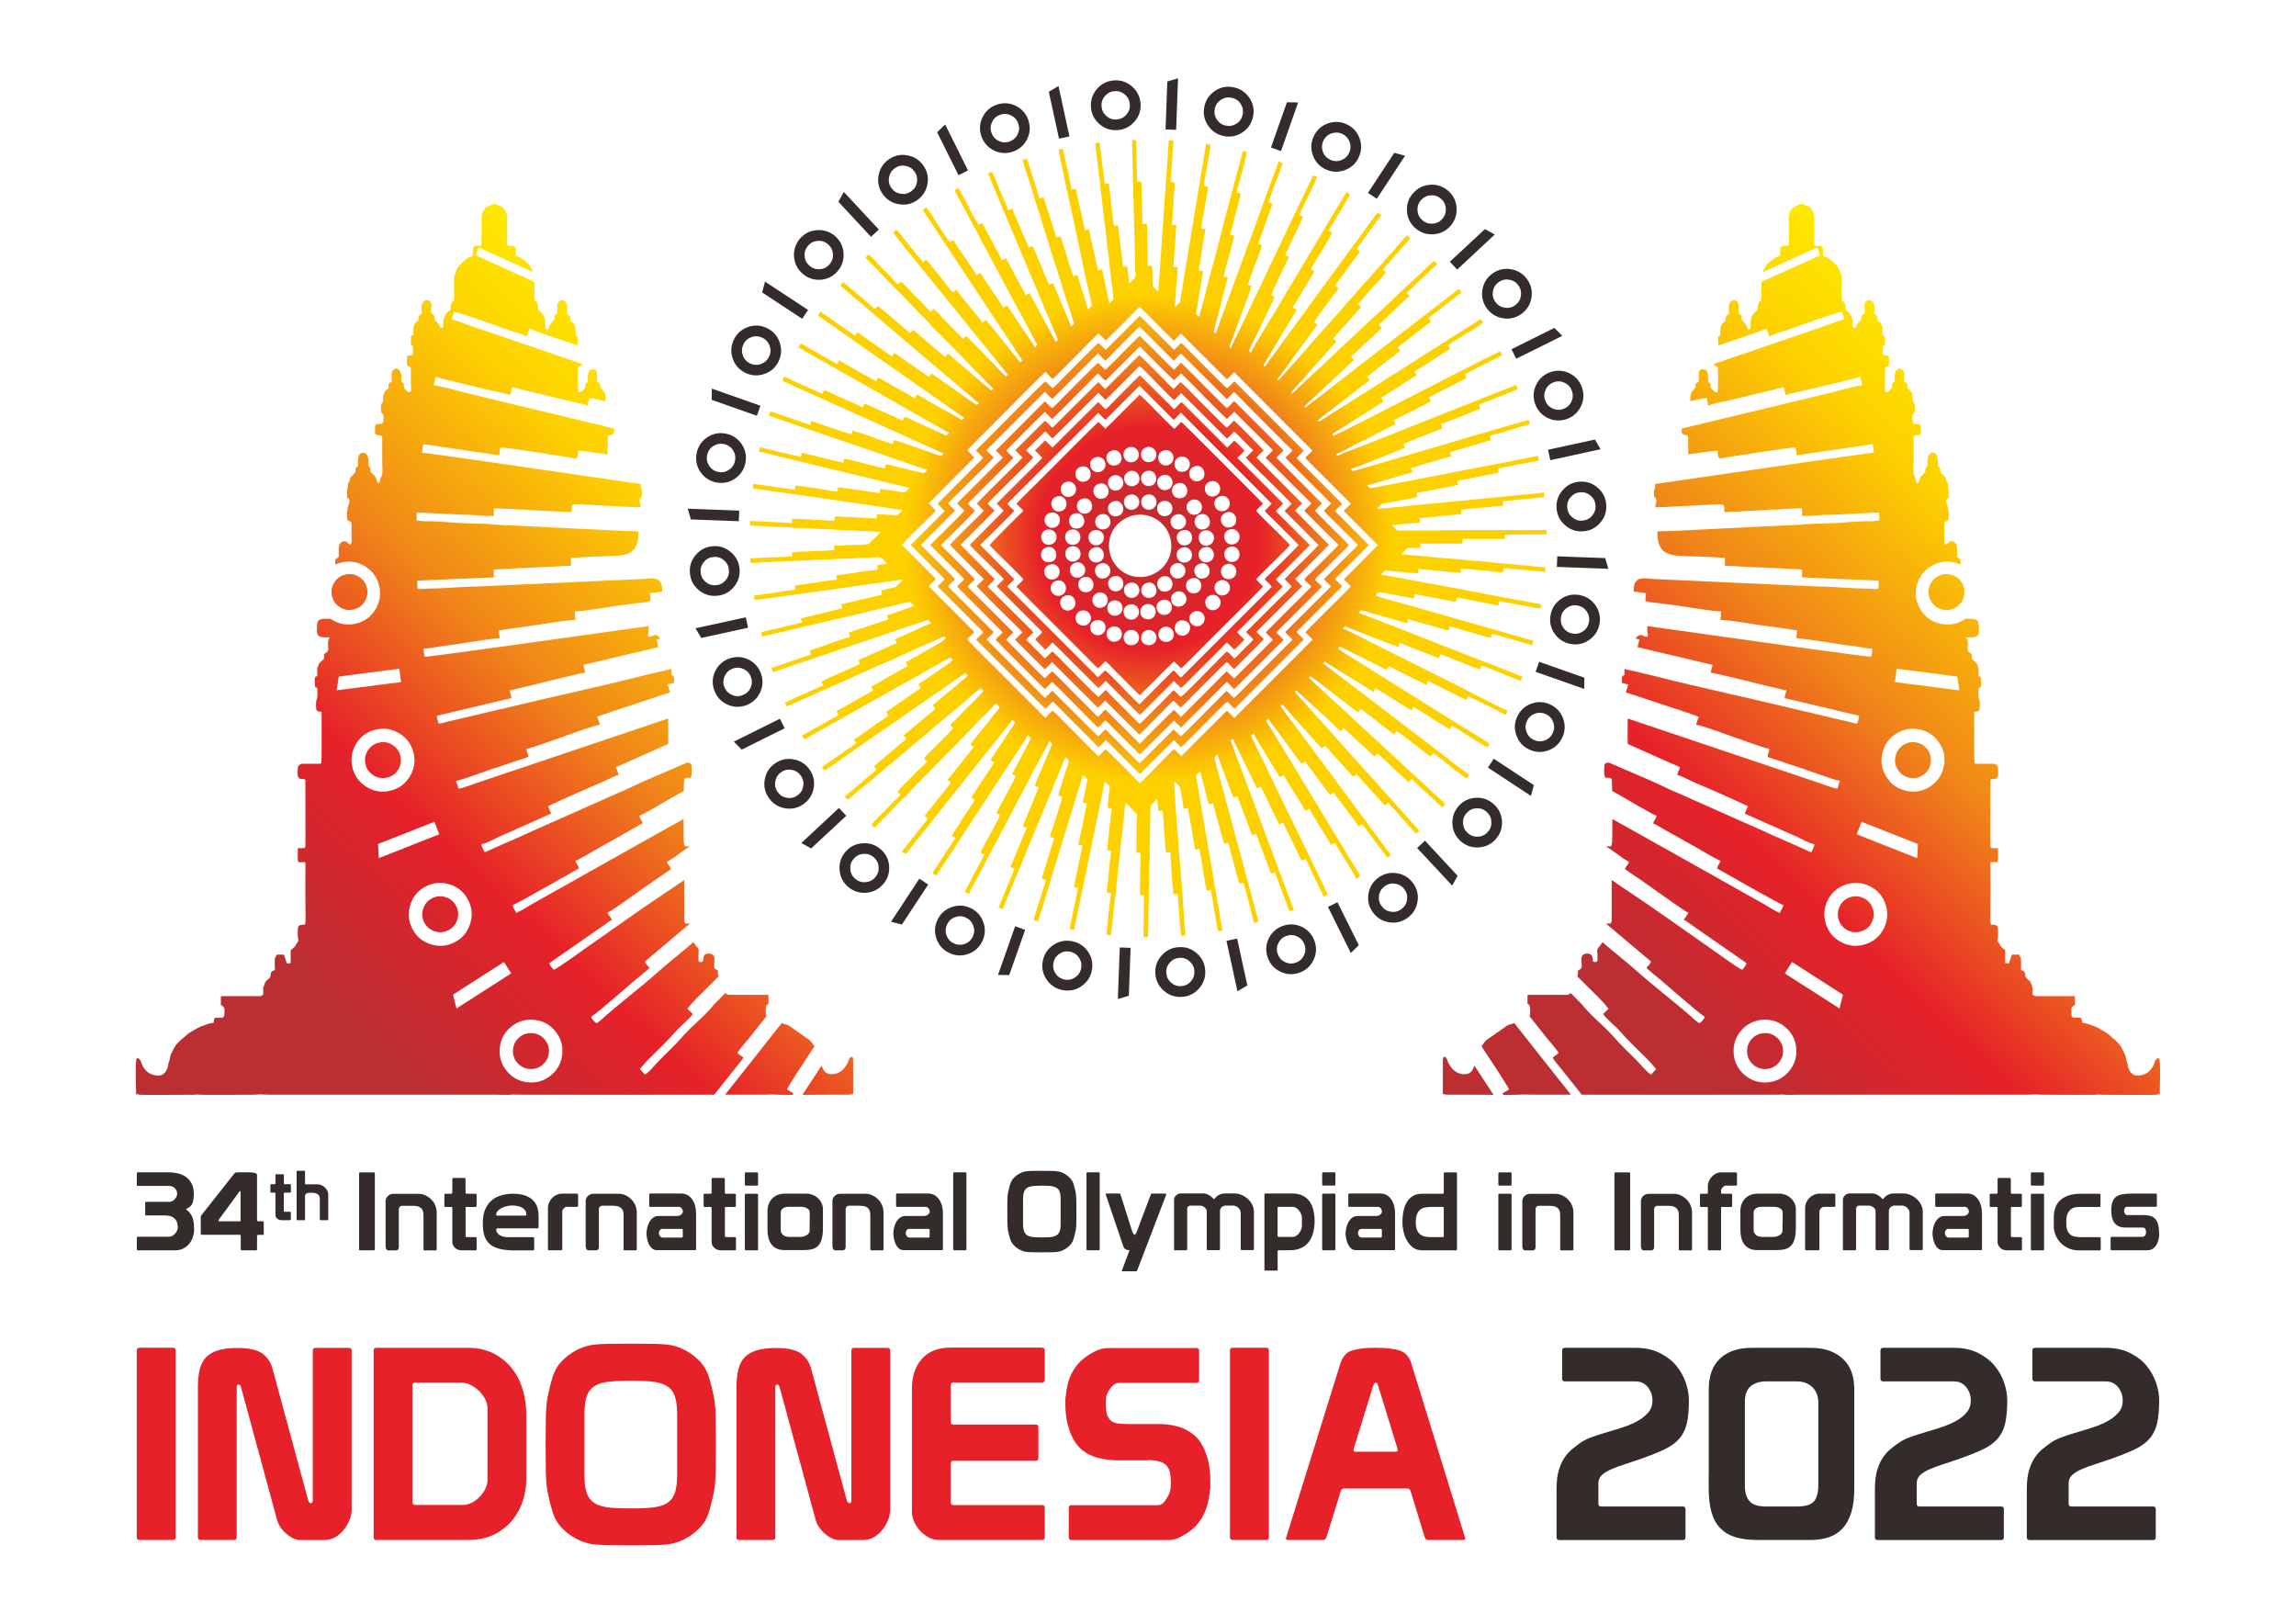 <?xml version="1.0" encoding="UTF-8"?>
<!DOCTYPE svg PUBLIC "-//W3C//DTD SVG 1.1//EN" "http://www.w3.org/Graphics/SVG/1.1/DTD/svg11.dtd">
<!-- Creator: CorelDRAW X6 -->
<svg xmlns="http://www.w3.org/2000/svg" xml:space="preserve" width="297mm" height="210mm" version="1.1" style="shape-rendering:geometricPrecision; text-rendering:geometricPrecision; image-rendering:optimizeQuality; fill-rule:evenodd; clip-rule:evenodd"
viewBox="0 0 29700 21000"
 xmlns:xlink="http://www.w3.org/1999/xlink">
 <defs>
  <style type="text/css">
   <![CDATA[
    .fil5 {fill:#332C2B;fill-rule:nonzero}
    .fil3 {fill:#332C2B;fill-rule:nonzero}
    .fil2 {fill:#E62129;fill-rule:nonzero}
    .fil4 {fill:url(#id0)}
    .fil0 {fill:url(#id1)}
    .fil1 {fill:url(#id2)}
   ]]>
  </style>
  <linearGradient id="id0" gradientUnits="userSpaceOnUse" x1="9622.45" y1="4939.86" x2="3173.99" y2="11848.9">
   <stop offset="0" style="stop-color:#FFF000"/>
   <stop offset="0.212" style="stop-color:#FDD100"/>
   <stop offset="0.49" style="stop-color:#F08519"/>
   <stop offset="0.741" style="stop-color:#E62129"/>
   <stop offset="1" style="stop-color:#BB2E32"/>
  </linearGradient>
  <linearGradient id="id1" gradientUnits="userSpaceOnUse" xlink:href="#id0" x1="26526" y1="4939.86" x2="20077.5" y2="11848.9">
  </linearGradient>
  <radialGradient id="id2" gradientUnits="objectBoundingBox" cx="50%" cy="50%" r="33%" fx="50%" fy="50%">
   <stop offset="0" style="stop-color:#BB2E32"/>
   <stop offset="0.42" style="stop-color:#E62129"/>
   <stop offset="0.678" style="stop-color:#F08519"/>
   <stop offset="0.922" style="stop-color:#FDD100"/>
   <stop offset="1" style="stop-color:#FDD100"/>
  </radialGradient>
 </defs>
 <g id="Layer_x0020_1">
  <g id="_2515404368">
   <path class="fil0" d="M24953 7605c-14,63 -5,121 29,175 34,54 82,89 145,103 63,14 121,5 175,-29 54,-34 89,-82 103,-145 14,-63 5,-121 -29,-175 -34,-54 -82,-89 -145,-103 -63,-14 -121,-5 -175,29 -54,34 -89,82 -103,145zm2973 6544c-15,4 -13,7 -28,9 -41,6 -619,1 -698,1 -34,0 -35,-6 -66,-2 -54,8 -609,1 -725,1 -23,0 -51,-4 -65,-4 -40,1 -92,4 -140,4l-2911 0c-62,0 -163,6 -223,-1 -29,-3 -28,1 -61,1 -849,3 -1699,1 -2548,0l-305 -383c-21,-26 -61,-68 -70,-100 22,-14 62,-40 76,-59 -46,-68 -106,-133 -158,-197l-220 -277c5,-4 7,-13 8,-28 1,-39 15,-118 -33,-131l0 -112c2,-1 4,-3 7,-4l500 0c4,1 9,0 17,-2 1,0 9,-4 10,-4 10,-5 13,-4 18,-15 1,-1 1,-4 2,-7 47,47 93,94 140,141 22,21 24,28 43,50 105,125 254,240 363,364 98,112 207,216 313,321 38,38 146,170 186,182l66 -70 -83 -95c-27,-31 -59,-59 -89,-89 -101,-101 -206,-201 -300,-309 -60,-68 -167,-149 -215,-220l70 -66c-66,-99 -281,-292 -405,-422 13,-17 10,-43 10,-72l22 -15c13,-8 14,-4 21,-17 17,-36 -9,-112 7,-151 6,-15 10,-19 24,-28 16,-10 33,-11 62,-9 51,3 53,56 56,84 3,29 16,24 45,23l15 -13c0,-31 0,-62 0,-93 0,-36 -10,-38 2,-63l5 -9c1,-1 1,-2 2,-3 11,-17 11,-10 22,-24 1,-2 7,-12 9,-15l26 -35c153,134 313,256 464,391 240,214 501,406 740,622 19,17 29,23 49,36 28,-19 58,-48 68,-85 -132,-88 -499,-424 -664,-553 -20,-16 -26,-25 -45,-40 -23,-19 -26,-15 -43,-41 12,-18 17,-19 31,-36 11,-13 19,-27 28,-40 -15,-20 -72,-62 -95,-83l-486 -410c16,-4 34,-3 57,-3 11,-16 14,-18 14,-46l0 -517c74,52 149,103 225,153 334,221 707,491 1043,724 17,12 380,274 418,284 21,-14 52,-57 59,-85l-758 -527c-19,-15 -29,-25 -53,-31 20,-38 40,-57 59,-93 -104,-55 -478,-332 -615,-424l-156 -106c-20,-13 -32,-24 -49,-36 10,-39 40,-54 51,-93 -72,-38 -140,-92 -206,-140 -20,-14 -31,-20 -51,-34l-39 -27c4,-1 8,-1 19,0 15,1 24,2 40,2 5,-7 8,-12 14,-20l5 -43c2,-34 3,-155 3,-293l1 1c76,42 141,80 217,121l1732 973c45,27 176,109 218,120 11,-47 38,-48 42,-101 -45,-11 -831,-461 -854,-473 4,-49 30,-51 42,-101 -43,-10 -269,-148 -327,-180 -38,-22 -71,-38 -109,-60l-324 -183c-24,-14 -84,-52 -110,-59 12,-51 38,-52 42,-101 -46,-12 -370,-203 -435,-242l-138 -78c-1,-84 -3,-142 -5,-147 -9,-30 -45,-22 -84,-22 -4,-17 -7,-18 -12,-40 -8,-46 2,-90 2,-137 31,-16 12,-19 60,-19 248,111 503,211 747,329 76,37 155,66 234,104 79,38 154,67 234,104l468 208c159,68 312,139 468,209l352 155c31,14 82,41 113,48 17,-33 33,-61 42,-101 -79,-18 -157,-64 -231,-99 -77,-36 -147,-62 -223,-99 -78,-37 -151,-64 -228,-101l-169 -76c-22,-10 -34,-13 -53,-23 15,-32 26,-62 42,-93 -104,-55 -579,-263 -684,-306 -60,-24 -168,-86 -229,-100 3,-39 25,-65 34,-101 -38,-18 -79,-33 -118,-51l-333 -149c-78,-36 -148,-64 -225,-100 -1,-44 -2,-81 -2,-98 0,-20 2,-141 2,-231l2481 835c53,18 185,69 231,73 7,-28 22,-78 34,-101 -59,-5 -386,-127 -470,-155 -82,-27 -152,-51 -235,-78 -44,-15 -76,-25 -120,-40 -37,-12 -83,-25 -113,-39 4,-43 22,-59 25,-101 -180,-42 -841,-304 -947,-313 3,-34 21,-77 34,-101 -67,-32 -395,-136 -472,-162l-361 -120c-37,-12 -83,-25 -113,-39 11,-24 27,-73 34,-101 -20,-2 -51,-9 -85,-20 0,-8 1,-15 1,-22 0,-35 -8,-70 33,-79 0,-26 0,-52 0,-78 129,31 258,58 388,91 578,147 1173,272 1752,412l766 181c34,9 69,21 105,22 8,-17 23,-78 25,-101 -321,-75 -642,-153 -964,-228 2,-23 17,-85 25,-101 -37,-3 -83,-19 -125,-27 -143,-30 -771,-194 -856,-201 5,-22 18,-85 25,-101 -161,-38 -322,-74 -485,-115 -87,-22 -160,-36 -247,-57 -44,-11 -81,-21 -122,-30 -39,-8 -81,-23 -118,-26 8,-34 17,-67 25,-101l-48 -11 1 -2c5,-17 19,-27 34,-36 38,-22 71,7 74,8 14,7 22,5 42,5 18,-37 2,-21 0,-56 -2,-26 -2,-53 -2,-81 968,137 2874,405 2890,396 18,-10 19,-78 20,-105 -82,0 -166,-24 -246,-33 -228,-25 -520,-84 -735,-102 0,-42 8,-52 8,-101 -38,-3 -83,-12 -125,-18 -40,-6 -80,-11 -126,-18 -78,-11 -161,-22 -245,-34 -113,-16 -388,-65 -493,-65 0,-48 8,-58 8,-110 -103,0 -435,-56 -545,-72 -526,-78 -428,-13 -428,-164 -10,0 -98,-12 -159,-21 0,-156 56,-187 233,-163l2166 99c188,0 381,23 566,25 236,3 203,43 203,-102l-989 -42 0 -101c-333,-23 -665,-28 -998,-51l0 -101c-70,0 -118,-9 -177,-9l-169 -8c-363,-11 -525,10 -528,-323 54,-4 108,-7 165,-6l1547 -76c89,1 195,-15 287,-17 109,-3 393,-10 484,-23l192 -11c33,-2 69,2 102,0 39,-2 46,-8 93,-8l0 -93c-6,-18 -28,-8 -101,-8l-516 25c-138,-1 -243,17 -381,17l0 -101 -260 11c-40,6 -77,6 -129,6 -52,0 -65,9 -118,9l-499 25c0,-104 12,-104 -110,-102 -212,14 -422,21 -634,34 -56,0 -102,3 -151,5 0,-2 1,-4 1,-6 1,-7 1,-9 2,-16 5,-29 14,-40 12,-73 -3,-44 -25,-15 -29,-55 -8,-88 11,-77 14,-112 1,-12 -1,-27 -1,-39 254,-37 368,-54 569,-83 910,-133 2221,-323 2262,-323 -1,-29 -11,-84 -17,-110l-981 144c-2,-27 -11,-76 -17,-101 -94,0 -699,100 -822,117 -131,18 -168,46 -177,-6 -4,-23 -7,-47 -8,-69 -46,0 -206,22 -379,47 -1,-67 -2,-125 -2,-146 0,-113 6,-98 -55,-108l-23 -14c-3,-5 -5,-12 -5,-18 -1,-11 0,-30 0,-42l0 -6 1889 -454c87,-22 360,-98 445,-105 -3,-35 -18,-77 -25,-110 -47,22 -644,157 -727,178 -58,15 -193,38 -237,59 -8,-34 -17,-67 -25,-101 -37,3 -85,19 -123,29 -44,11 -84,19 -124,29l-490 118c-56,13 -200,40 -243,61 -1,-39 -14,-65 -17,-101 -34,3 -114,21 -213,45 6,-38 -15,-101 46,-153 28,-24 23,-33 23,-75 53,-28 42,-26 42,-102 0,-55 1,-83 56,-84 23,-1 40,7 48,22 35,60 -9,155 49,160 0,59 -7,51 26,81 17,16 31,46 63,30 13,-26 5,-269 5,-321 -26,-14 -45,-13 -50,-43 93,-32 185,-64 283,-96l1165 -399c78,-26 154,-61 234,-79 -4,-43 -22,-59 -25,-101 -71,6 -600,201 -715,240 -77,26 -158,46 -231,81 -3,-34 -21,-77 -34,-101 -51,25 -365,132 -618,216 -4,-8 -7,-23 -7,-56 0,-47 -4,-57 28,-75 0,-36 0,-63 4,-94 8,-57 41,-73 58,-91 14,-15 3,-30 10,-51l25 -31c6,-4 10,-5 15,-8 0,-42 -9,-100 8,-136 6,-13 19,-29 33,-37 9,-5 10,-5 24,-5 0,0 13,1 13,1l19 10c0,0 8,6 8,6 5,5 8,8 11,12 16,21 10,64 9,93 -1,80 8,44 33,74 19,22 -14,39 22,71l48 59c16,27 -4,71 46,47 8,-8 0,-124 23,-163l8 -16c0,-1 1,-2 2,-3 3,-5 13,-19 18,-24 6,-7 14,-15 21,-21 5,-4 11,-8 13,-10 8,-6 10,-7 13,-20l1 -27c0,-5 0,-13 1,-18 3,-11 2,-4 6,-12l8 -29c6,-19 6,-8 20,-18 22,-15 11,-146 12,-249l404 -182c36,-18 76,-36 116,-53l239 -107c-3,-39 -25,-65 -34,-101 -43,10 -79,33 -118,51l-564 256c-8,4 -16,7 -23,10 6,-17 13,-35 22,-50l21 -35c12,-19 21,-25 36,-39 43,-41 42,-31 71,-55l17 -11c72,-30 54,-7 56,-98 1,-63 38,-51 97,-52l15 -13c0,-116 1,-233 0,-349 0,-23 -1,-25 5,-42 3,-10 6,-24 10,-32 12,-25 25,-44 46,-61l42 -24c4,-1 15,-3 19,-5 20,-7 6,-10 28,-14 41,-7 40,4 54,11 39,19 69,12 100,72l8 15c0,1 1,2 2,3l4 10c9,25 13,33 13,71 -1,115 0,230 1,344l13 15c64,0 98,-12 98,56 0,122 12,59 68,100 1,1 4,4 5,4 6,5 6,5 11,8l98 89c5,8 8,15 14,24 9,13 6,6 13,24l18 47c25,48 16,171 16,226 0,200 1,92 34,166l9 15c10,21 -5,49 8,71 5,8 24,13 46,38l20 32c1,1 1,2 2,3 1,1 1,2 2,3l12 30c0,1 1,2 1,4 9,30 7,64 8,95 0,10 -6,3 2,16 8,12 17,8 34,8l10 -27c16,-27 26,-43 49,-62 25,-20 7,-53 24,-74 11,-14 17,-6 27,-20 22,-31 -6,-103 9,-140 1,-2 21,-25 21,-25 5,-4 0,-2 9,-5 16,-6 35,-7 51,0l21 16c34,35 20,112 20,156 16,9 24,13 33,27 12,17 9,35 9,56 78,52 65,99 65,186 37,25 33,16 33,75 0,49 10,55 -28,75l0 107c27,15 38,14 70,14 5,23 9,14 10,46 0,17 0,35 0,52 -1,44 -24,41 -52,56 0,61 0,121 0,182 0,134 -18,135 42,135 35,-53 51,-26 51,-112 47,-13 28,-74 29,-103 0,-23 2,-7 11,-25 4,-9 4,-21 6,-27 10,-37 25,-2 34,-36 41,0 23,-2 46,14 1,1 2,1 3,2 41,25 25,56 25,152 20,10 22,17 42,28 0,21 -4,50 6,63 7,9 38,25 51,56 10,24 13,48 12,76 -1,63 11,32 25,72 7,20 5,77 2,95 -3,14 -11,20 -21,30 -16,16 -11,95 -3,111 13,26 53,18 89,18 17,32 14,28 14,75 0,40 2,67 -37,70 -25,2 -36,0 -56,14 0,109 0,217 0,326 0,49 -12,156 10,195 0,0 5,9 7,12 15,24 10,68 25,73 28,8 33,-64 45,-80l45 -48c9,-8 7,-6 17,-11 0,-94 20,-58 28,-84 0,-45 -3,-76 7,-114 14,-55 69,-75 106,-37 12,12 14,23 19,42 8,33 3,78 3,114 37,20 33,22 33,75l53 58c19,26 9,-4 20,36 4,14 6,28 13,38 14,22 13,6 12,44l6 49c8,27 3,74 3,104 -53,35 -22,62 -13,110l9 43c8,24 12,117 -5,141 -11,16 -19,8 -34,18 -20,13 -13,58 -13,89 0,34 0,68 0,102 0,32 -14,141 40,91 11,-10 22,-11 26,-26 50,0 43,-8 64,11 3,2 20,18 20,18 23,31 14,122 14,172 10,6 18,9 26,16 15,14 -4,10 20,17l0 65c-25,-11 -52,-20 -80,-27 -109,-25 -212,-8 -307,51 -95,59 -155,144 -181,253 -25,109 -8,212 51,307 59,95 144,155 253,181 109,25 211,8 307,-51 6,-4 13,-8 19,-12 28,0 55,-1 77,0 57,1 95,15 96,79 1,38 5,73 1,101 -9,62 -77,60 -131,60l-39 0 3 2c23,18 24,47 25,78 0,24 -1,41 -3,63 -2,22 2,35 17,45 14,9 24,24 37,28l0 61 54 48c13,13 13,22 18,38 12,34 17,3 16,63 0,25 0,50 0,75 34,8 33,19 33,60 0,34 -3,57 -5,84 -16,1 -17,4 -28,9 0,36 -8,115 7,146 12,25 12,110 4,135 -10,34 -41,18 -67,30l0 587c0,30 5,45 5,79 49,11 241,-4 267,8l28 23c6,10 7,24 8,39 1,71 15,131 -56,131 -46,-1 -43,7 -42,51 2,125 -5,811 1,828l13 15 84 0c0,33 0,65 0,98 0,15 1,32 0,47 -1,33 -4,14 -10,37 -20,0 -41,-1 -61,-1 -28,0 -28,0 -28,28l1 336c0,545 -23,426 67,450l20 12c2,2 9,22 9,23 3,19 3,114 -1,132 -9,41 -6,42 17,70l18 33c5,11 50,49 60,52l0 172 51 0c5,-10 6,-19 8,-29l29 -83 93 0c4,8 4,14 7,21 6,10 8,9 12,16 11,20 4,137 4,164 15,1 8,1 15,4l10 4c13,6 21,13 27,29 5,13 3,8 4,24 2,46 21,43 46,70 18,20 12,2 26,35 4,9 4,13 8,20 0,1 1,2 1,3 23,52 13,64 13,127 7,4 12,9 20,13 9,4 7,2 10,2l0 5 513 0 6 4 0 112c-15,4 -26,14 -36,25 -1,1 -3,4 -4,5 -11,16 -7,34 -6,52 2,33 -10,76 36,81 23,2 60,0 84,0 18,27 16,30 19,65 17,4 35,5 51,10 9,3 16,5 25,7 21,5 23,10 45,16 13,4 8,2 21,7 10,4 13,4 21,7l59 29c10,6 7,6 17,11l38 22c10,7 8,4 18,10 45,25 63,51 99,78 32,23 70,63 97,94l15 27c17,29 -13,-21 4,6 18,28 23,51 35,72 8,14 4,-7 12,21l11 50c7,49 16,29 19,70 2,25 13,60 24,78l10 18c0,0 5,8 6,8l32 29c36,23 115,12 151,-5 8,-4 2,-1 9,-5 1,-1 2,-1 3,-2l18 -10c36,-20 78,-78 89,-111l2 -7c11,-32 18,-56 48,-73 10,5 4,3 19,5 20,85 5,370 5,475zm-5402 -821c73,-85 166,-131 278,-139 112,-8 210,25 295,98 85,73 131,166 139,278 8,112 -25,210 -98,295 -74,85 -166,131 -278,139 -112,8 -210,-25 -295,-98 -85,-74 -131,-166 -139,-278 -8,-112 25,-210 98,-295zm132 114c-42,49 -61,105 -56,169 4,64 31,117 80,159 48,42 105,61 169,56 64,-5 117,-31 159,-80 42,-48 61,-105 56,-169 -5,-64 -31,-117 -80,-159 -49,-42 -105,-61 -169,-56 -64,5 -117,31 -159,80zm431 -853l94 -147 659 423 -45 178 -708 -454zm557 -949c51,-100 130,-167 237,-201 107,-34 210,-26 310,25 100,51 167,130 201,237 34,107 26,210 -25,310 -51,100 -130,167 -237,201 -107,35 -210,26 -310,-25 -100,-51 -167,-130 -201,-237 -35,-107 -26,-210 25,-310zm155 79c-29,57 -34,116 -14,177 20,61 58,106 115,135 57,29 116,34 177,14 61,-20 106,-58 135,-115 29,-57 34,-116 14,-177 -20,-61 -58,-106 -115,-135 -57,-29 -116,-34 -177,-14 -61,20 -106,58 -135,115zm218 -928l64 -162 729 287 -10 183 -783 -309zm333 -1051c25,-109 85,-194 181,-253 95,-59 197,-76 307,-51 109,25 194,85 253,180 59,95 77,197 51,307 -25,109 -86,194 -181,253 -95,60 -197,77 -307,51 -109,-25 -194,-85 -253,-181 -60,-95 -77,-197 -51,-307zm170 39c-14,63 -5,121 29,175 34,54 82,89 145,103 63,14 121,5 175,-29 54,-34 89,-82 103,-145 14,-63 5,-121 -29,-175 -34,-54 -82,-89 -145,-103 -63,-14 -121,-5 -175,29 -54,34 -89,82 -103,145zm441 -1076l-427 -54 -22 173 834 106 -29 -178 -357 -46 0 0zm-4642 5455c-170,0 -339,0 -509,0 -46,0 -109,-5 -141,-1 -24,3 -110,4 -221,4l-13 -19c32,-17 53,-34 85,-51 -7,-30 -212,-342 -356,-559l46 -62c10,-8 8,-9 16,-17l266 -186c1,-1 2,-1 3,-2l6 -4c19,-10 45,-12 63,-21l24 -8c245,309 487,619 733,927zm-1000 2c-227,-1 -496,-3 -594,-2 -26,0 -36,-4 -60,-9l-1 -2 0 -425c1,-23 3,-40 5,-49 13,-1 13,-2 23,-5 40,35 29,61 53,96 37,55 39,68 97,103 49,30 138,41 183,-1 17,-16 15,-20 27,-38 1,-1 1,-2 2,-3 6,-10 13,-26 18,-44l247 378z"/>
   <path class="fil1" d="M14297 4664c20,-12 89,-86 112,-108 100,-100 237,-245 332,-332l441 440c32,-19 68,-77 97,-90l591 588 90 -92c21,10 166,162 194,190 186,186 380,385 566,566 -26,33 -62,60 -91,93 7,13 288,290 294,297 53,56 100,99 148,147 26,26 48,48 74,74 20,20 52,56 72,70 -13,32 -69,69 -90,99 16,30 384,379 438,443 -21,29 -80,82 -109,111 -38,38 -73,73 -111,111 -31,31 -207,203 -219,222l91 92 -589 587c10,26 72,76 92,100 -27,32 -64,65 -95,96 -33,33 -62,62 -95,95l-378 378c-26,26 -173,179 -191,186l-93 -91c-21,15 -55,53 -76,74 -63,63 -500,505 -517,514l-93 -90 -441 440 -440 -440c-30,16 -67,72 -97,90l-591 -590 -97 93 -755 -756c20,-24 81,-73 91,-98l-589 -588c25,-33 65,-61 90,-94 -18,-32 -396,-388 -439,-444l439 -442c-22,-30 -64,-63 -91,-94l590 -588c-10,-22 -73,-78 -94,-99l758 -757 96 93 591 -590 91 92zm241 3608c-16,-63 24,-111 70,-122 61,-15 112,25 123,72 30,131 -161,172 -193,50zm420 -5c-29,128 -226,89 -194,-45 11,-47 62,-86 120,-72 46,11 87,61 74,117zm28 -42c-12,-61 31,-109 79,-118 59,-11 108,30 117,78 25,135 -172,160 -195,40zm-670 0c-29,-131 161,-172 193,-50 16,62 -25,110 -70,122 -60,16 -112,-26 -122,-72zm1074 -78c-12,47 -61,87 -122,71 -47,-12 -86,-64 -69,-125 33,-118 225,-77 192,53zm-1285 -9c-29,-135 173,-164 195,-40 11,60 -32,108 -79,117 -59,11 -106,-30 -116,-76zm1281 -120c-20,-137 179,-155 196,-32 8,59 -34,107 -83,113 -58,8 -106,-33 -113,-82zm-1277 0c-37,130 -228,74 -192,-52 13,-45 61,-84 122,-68 44,11 86,63 70,121zm428 -78c-32,-133 163,-173 193,-50 15,60 -26,110 -71,121 -63,15 -110,-25 -121,-71zm411 -9c-28,131 -227,88 -194,-45 11,-45 61,-85 120,-71 45,10 87,57 74,116zm-548 -164c58,-13 109,28 119,75 13,59 -26,108 -73,119 -130,30 -174,-164 -45,-194zm632 -7c60,-20 109,20 123,64 19,59 -21,112 -65,125 -124,36 -188,-147 -57,-189zm-1252 -56c126,-44 185,142 69,186 -125,47 -195,-142 -69,-186zm1892 -9c58,-12 103,28 114,74 14,59 -26,109 -71,120 -130,32 -179,-165 -43,-194zm-1471 -27c57,-19 111,17 124,63 18,62 -22,114 -67,126 -124,35 -184,-147 -57,-189zm1013 -14c61,-22 113,15 128,62 41,125 -148,186 -189,64 -20,-61 17,-110 61,-126zm-377 -115c128,-35 175,159 51,191 -60,16 -110,-25 -122,-70 -16,-62 24,-109 71,-121zm-226 0c61,-19 109,20 123,65 19,60 -21,111 -66,124 -124,37 -187,-149 -58,-189zm1175 -33c60,-17 108,24 120,69 17,60 -25,111 -69,123 -125,33 -183,-154 -51,-192zm-2118 4c130,-32 172,167 44,194 -60,13 -108,-27 -119,-76 -13,-61 27,-106 75,-118zm1750 -31c126,-33 173,157 50,192 -126,35 -182,-157 -50,-192zm-1391 -15c130,-28 165,170 41,194 -130,26 -172,-166 -41,-194zm1020 -9c129,-29 168,165 44,194 -131,30 -172,-165 -44,-194zm-645 0c131,-42 180,151 62,188 -128,40 -185,-149 -62,-188zm-813 -156c56,-13 104,26 115,71 15,61 -27,112 -73,123 -126,28 -178,-162 -42,-193zm2286 -5c55,-13 105,27 115,73 14,62 -26,110 -72,121 -131,30 -177,-163 -43,-193zm-1643 -5c60,-20 111,16 125,60 21,61 -18,113 -60,128 -126,43 -190,-145 -65,-187zm1292 0c123,-36 177,156 51,191 -123,34 -184,-153 -51,-191zm-320 -1c59,-21 113,20 126,65 17,59 -20,110 -64,124 -124,40 -189,-144 -62,-189zm-1284 -13c56,-13 103,27 115,73 15,60 -26,110 -72,121 -131,30 -178,-163 -43,-193zm231 -193c122,-43 185,148 61,188 -61,20 -110,-19 -125,-61 -10,-28 -6,-61 8,-84 13,-23 29,-33 57,-43zm1421 -2c122,-42 189,144 63,188 -63,22 -114,-21 -127,-65 -18,-60 19,-108 64,-123zm-278 2c123,-36 179,150 57,189 -124,41 -191,-150 -57,-189zm618 -9c127,-33 172,158 50,192 -128,35 -181,-158 -50,-192zm-2367 4c126,-30 171,166 43,193 -130,28 -173,-162 -43,-193zm312 -10c60,-14 108,27 118,73 15,62 -27,110 -74,121 -128,28 -173,-163 -44,-194zm843 -407c236,-30 426,149 449,353 27,236 -146,423 -351,447 -238,29 -423,-144 -450,-349 -32,-239 146,-426 352,-452zm-536 196c56,-11 104,30 113,75 13,60 -28,109 -75,119 -128,28 -176,-167 -39,-194zm1408 8c61,-21 114,20 128,65 18,59 -20,109 -65,123 -122,41 -188,-145 -63,-189zm-279 -4c134,-41 177,154 58,189 -125,37 -184,-151 -58,-189zm-1745 -10c59,-13 108,30 117,76 12,60 -28,108 -76,118 -131,27 -171,-167 -41,-195zm2364 -3c58,-16 108,25 120,70 15,59 -24,109 -69,121 -127,35 -184,-155 -51,-192zm-2061 5c129,-35 176,159 51,192 -125,33 -179,-157 -51,-192zm1675 -200c128,-35 178,163 50,193 -130,31 -172,-159 -50,-193zm-313 3c59,-20 109,18 124,63 20,62 -23,113 -67,126 -121,35 -186,-145 -57,-189zm-973 -3c126,-35 178,157 53,192 -59,16 -110,-23 -122,-67 -18,-62 23,-112 69,-125zm-328 -14c130,-20 159,179 30,197 -133,19 -155,-178 -30,-197zm-324 -7c58,-16 109,25 120,69 16,59 -24,110 -69,123 -127,34 -182,-155 -51,-192zm2279 -4c125,-39 180,158 51,192 -121,32 -182,-151 -51,-192zm-816 -148c57,-10 103,31 113,76 13,61 -29,110 -78,119 -129,25 -169,-170 -35,-195zm-646 5c123,-39 183,158 51,191 -122,31 -180,-151 -51,-191zm1011 -18c63,-23 112,18 127,62 20,59 -19,110 -58,124 -125,45 -195,-139 -69,-186zm-1417 -15c132,-42 178,152 62,188 -128,41 -185,-150 -62,-188zm1792 -36c56,-13 103,27 114,73 15,60 -26,110 -72,121 -129,30 -180,-162 -42,-193zm-2124 8c133,-43 178,152 62,188 -127,40 -185,-149 -62,-188zm941 -23c59,-18 112,17 125,64 18,62 -22,112 -67,125 -126,36 -181,-151 -58,-189zm237 -4c56,-11 103,30 113,75 13,62 -29,111 -78,120 -127,23 -170,-168 -34,-195zm-633 -138c131,-45 181,156 58,189 -125,33 -180,-148 -58,-189zm1029 -9c124,-29 167,166 43,193 -131,29 -176,-162 -43,-193zm-1440 -19c56,-13 105,27 116,73 14,62 -26,110 -73,121 -132,30 -175,-163 -43,-193zm1866 -6c59,-12 105,30 114,77 13,63 -29,110 -78,119 -129,23 -168,-169 -36,-195zm-1267 -73c59,-20 110,17 125,60 21,61 -18,113 -60,128 -126,44 -190,-145 -65,-187zm641 -5c126,-37 181,150 58,189 -60,19 -110,-20 -124,-63 -21,-62 18,-113 66,-126zm-200 -56c127,-25 164,172 37,195 -61,11 -108,-31 -117,-79 -11,-61 30,-106 80,-116zm-231 5c121,-42 189,145 63,188 -64,22 -114,-21 -127,-65 -18,-60 19,-107 64,-123zm-622 -60c128,-31 172,166 44,194 -128,27 -174,-163 -44,-194zm1465 -3c124,-44 184,153 57,189 -120,34 -186,-144 -57,-189zm-1272 -120c57,-14 105,26 116,70 15,60 -23,110 -70,122 -127,33 -183,-160 -46,-192zm1093 -5c55,-11 104,27 114,72 15,62 -25,110 -72,121 -132,31 -177,-166 -42,-194zm-212 -83c56,-13 104,26 115,71 15,61 -26,112 -73,123 -126,28 -177,-162 -42,-193zm-676 3c123,-35 177,156 51,191 -123,35 -184,-153 -51,-191zm453 -46c56,-13 105,28 116,72 16,63 -26,111 -73,122 -129,28 -177,-161 -43,-193zm-238 4c58,-20 113,19 126,65 17,59 -19,109 -63,124 -124,41 -190,-144 -62,-189zm-1453 730c23,26 74,68 90,93 -33,27 -429,426 -438,442 59,68 422,412 438,443 -19,34 -73,65 -90,98 20,14 48,46 67,66l856 856c27,27 109,116 135,131l90 -91c24,8 93,86 116,109 41,41 316,321 335,331 22,-30 80,-81 110,-111 51,-51 314,-319 332,-327l92 90c90,-84 177,-177 265,-264 90,-90 176,-176 265,-265 56,-56 516,-511 526,-530l-89 -92c26,-36 420,-413 438,-443 -11,-23 -197,-201 -220,-225 -72,-72 -151,-145 -218,-218 19,-35 71,-65 90,-98 -20,-15 -48,-46 -67,-66 -106,-106 -967,-971 -990,-988l-90 91c-18,-10 -194,-191 -224,-221 -24,-24 -200,-210 -227,-219l-441 439 -91 -90c-23,17 -750,748 -796,794 -22,22 -251,244 -261,265zm1147 -2107c21,-9 423,-417 444,-439 23,12 190,186 224,219l221 220 93 -93 594 591 95 -92 1011 1014 -92 91c10,22 256,261 295,300l294 296 -92 93 441 443 -439 442 91 91 -148 150c-67,67 -431,425 -440,445l93 93 -1013 1013 -97 -94 -590 590c-24,-22 -71,-78 -95,-90 -70,56 -404,418 -443,438 -40,-44 -424,-430 -443,-438l-90 90c-90,-80 -552,-560 -592,-589 -29,16 -67,69 -96,91 -42,-37 -86,-85 -127,-126l-380 -381c-30,-30 -492,-486 -504,-508l94 -93 -591 -594 92 -93 -438 -442c12,-21 289,-293 331,-334 33,-33 79,-74 107,-108l-92 -94 590 -593 -91 -93c10,-19 219,-223 252,-256 80,-80 706,-714 759,-758 29,23 68,76 96,91l296 -295c61,-61 247,-253 296,-294l89 91zm343 -2598l21 0c56,0 39,9 39,129 0,50 5,83 5,134 0,97 5,179 5,277 81,0 60,-5 60,129 0,51 5,86 5,138 0,98 5,182 5,281 35,0 60,-22 60,23l4 222c0,103 5,191 5,295 48,0 61,-15 60,41l4 208c2,23 56,71 74,83 0,-41 3,-91 8,-126l75 -1101c2,-37 9,-80 9,-120l42 -609c68,0 61,-11 56,60l-10 138c-2,97 -23,262 -23,346 69,0 54,-8 51,60 -4,72 -14,140 -14,207 0,49 -9,95 -9,143 0,44 -9,90 -9,137l55 6c0,44 -9,93 -9,138 -1,66 -12,133 -14,203 -2,65 -14,133 -14,203l55 0c0,90 -23,232 -23,323 0,67 -14,131 -14,194 17,-11 28,-26 43,-40 20,-20 23,-16 28,-50 7,-43 14,-91 22,-135l300 -1817c4,-23 9,-43 9,-69 21,0 41,8 60,9 -1,44 -36,220 -43,270 -11,71 -39,197 -44,265 18,1 38,8 55,9 -1,42 -15,92 -22,135 -8,47 -14,87 -22,134 -8,46 -43,229 -43,270 14,3 39,9 55,9 -25,106 -48,289 -67,403 -4,25 -7,44 -11,67 -4,23 -9,43 -9,69 14,0 32,1 42,4 16,5 12,8 9,27l-75 452c-3,20 -11,54 -14,76l43 40c3,-38 24,-98 35,-136 13,-46 24,-90 35,-135 66,-266 145,-537 211,-803 66,-268 145,-539 212,-807 11,-42 66,-230 69,-268 19,4 37,10 55,14 0,30 -103,411 -118,463 -6,19 -14,44 -15,63 14,3 40,9 51,14 -1,39 -57,228 -68,268 -12,45 -23,86 -34,132 -9,37 -20,97 -36,130 19,4 37,10 55,14 -2,28 -93,360 -103,395 -7,23 -11,44 -17,66 -4,15 -13,53 -18,65 17,4 39,12 55,14 -14,59 -31,118 -46,175 -39,146 -72,295 -115,439 -7,23 -15,70 -23,86l27 24c22,-45 36,-94 52,-141l253 -692c54,-139 100,-280 154,-418 71,-183 132,-370 202,-554 18,-47 34,-91 50,-139 12,-36 97,-249 100,-278 16,1 43,12 55,18 -2,23 -14,44 -21,66 -8,25 -14,40 -23,65 -18,52 -135,344 -136,381 18,2 27,9 46,14 -1,25 -12,46 -20,67 -23,66 -145,408 -164,449 13,6 35,15 51,18 -3,38 -121,333 -139,387 -13,39 -27,87 -46,125 9,4 40,16 51,18 -2,24 -142,396 -148,410l-74 202c-12,33 -25,67 -37,101 -11,35 -45,83 -9,93 5,-23 146,-311 168,-354 57,-114 107,-234 164,-348 70,-138 130,-280 200,-418 13,-25 21,-47 34,-72l332 -696c12,-24 20,-45 32,-69l68 -140c18,-38 54,-101 63,-140 19,2 41,15 55,23 -9,38 -143,296 -173,367l-58 122c14,7 35,19 51,23l-235 498c16,4 37,16 51,23 -19,37 -228,464 -231,494 20,5 26,14 46,18 -10,42 -172,362 -208,443 -23,51 -116,222 -124,262l22 19c68,-129 232,-392 308,-518l850 -1424c16,-26 68,-105 74,-129 23,2 40,17 55,28l-140 234c-19,35 -129,202 -137,232 14,7 32,20 46,23 -7,32 -214,365 -246,418 -10,17 -29,42 -31,61 14,3 32,16 46,23 -11,21 -23,40 -36,61l-104 173c-24,42 -46,77 -70,119 -18,31 -59,86 -67,118 14,7 32,20 46,23 -4,15 -18,34 -26,48l-359 601c-26,44 -57,72 -30,90 27,-18 52,-67 72,-94l228 -312c9,-12 15,-20 23,-32 15,-22 31,-40 45,-61l434 -594c8,-11 14,-18 22,-29 43,-64 95,-125 138,-189 15,-22 29,-39 45,-61 17,-23 30,-41 46,-64 44,-63 93,-123 137,-186 16,-23 31,-40 47,-64 25,-36 207,-292 229,-306 15,10 23,18 42,28 -5,21 -25,42 -38,59l-241 331c-14,19 -28,35 -40,53 19,10 29,21 46,32 -13,20 -27,36 -41,56 -14,20 -26,36 -41,56l-202 277c-15,19 -26,34 -39,53 9,6 36,25 42,32 -6,22 -25,41 -38,59 -43,57 -269,357 -275,384 14,10 26,19 42,28 -8,16 -21,32 -32,47l-166 226c-101,134 -195,274 -298,408 -22,28 -27,21 -12,43 26,-18 61,-62 82,-88 9,-12 17,-16 26,-29l208 -234c44,-48 84,-101 129,-148l53 -58c11,-12 13,-18 25,-30l157 -175c11,-13 13,-17 26,-30 49,-49 149,-173 207,-235 80,-85 186,-218 261,-293 49,-49 126,-147 182,-205 12,-12 14,-18 25,-30 12,-13 15,-15 26,-29 10,-13 17,-17 26,-29 11,-14 13,-17 26,-29 37,-37 67,-80 104,-118 12,-12 15,-18 25,-30 20,-22 58,-72 80,-87 6,4 38,32 42,37l-355 406c13,20 23,17 37,37 -4,16 -94,111 -112,132 -8,10 -15,14 -23,23l-225 255c4,5 35,33 42,37 -8,12 -15,16 -24,27l-137 154c-10,11 -11,15 -21,25 -39,42 -151,163 -179,204 13,9 27,23 42,32 -21,31 -49,60 -75,86l-260 294c-38,49 -250,272 -255,292l8 10c43,-28 185,-177 233,-214 22,-17 38,-38 58,-57 12,-11 18,-13 30,-25l143 -134c11,-11 19,-19 30,-30l115 -106c10,-10 17,-17 28,-28l431 -404c12,-12 18,-15 30,-25l487 -458c61,-48 215,-209 260,-240l41 38c-13,19 -30,33 -49,48l-100 94c-19,19 -28,27 -48,44l-195 188c5,7 9,14 15,22 8,9 10,10 17,20 -9,14 -12,15 -26,25l-372 350 38 36c-23,35 -156,149 -197,190l-51 46c-9,9 -16,17 -25,25 -11,10 -15,11 -25,21 -29,27 -65,69 -98,91l37 46c-16,11 -25,25 -40,38 -10,9 -13,9 -23,18 -7,7 -11,11 -18,19l-240 226c-10,10 -13,10 -23,19l-180 170c-23,23 -111,96 -116,113l8 10c15,-4 21,-14 33,-22 12,-9 20,-15 31,-24l188 -144c43,-34 81,-64 125,-97 44,-33 81,-64 124,-97l809 -625c11,-9 18,-15 31,-24l154 -119c21,-16 40,-31 63,-48l374 -290c22,-16 38,-32 61,-45 10,18 27,30 32,51 -23,6 -189,143 -213,161 -70,52 -139,113 -212,162 6,27 25,28 28,55 -22,6 -291,222 -322,245 -36,27 -71,58 -107,82 9,14 28,35 32,51 -16,4 -43,29 -57,40 -9,8 -18,13 -26,20l-80 63c-20,15 -33,26 -52,40 -72,53 -140,115 -213,165 12,18 30,28 32,51 -14,4 -32,20 -44,30l-625 483 15 18c45,-24 90,-57 134,-83 11,-7 21,-14 33,-22l556 -352c23,-14 43,-27 65,-41 11,-7 21,-14 33,-22l96 -61c178,-106 348,-226 525,-333l65 -41c172,-114 349,-220 522,-331 19,-12 44,-36 68,-38 5,19 18,27 23,46 -13,17 -187,124 -226,147l-170 107c-19,13 -38,24 -56,36 6,21 22,29 28,51 -59,31 -171,104 -232,146l-116 73c-11,7 -17,11 -28,18l-85 53c9,17 23,32 28,51 -64,34 -216,133 -286,180l-113 71c-22,13 -34,23 -57,35 5,18 19,35 28,51 -14,10 -27,17 -42,27l-499 317c-30,18 -107,59 -123,81l15 18c54,-12 2106,-1081 2159,-1093 5,23 18,33 23,51l-480 244c4,16 16,37 23,51 -161,85 -328,164 -489,249 9,17 18,33 28,51 -44,23 -463,239 -484,244 5,22 18,33 23,55 -23,5 -247,123 -289,145 -34,17 -62,33 -94,49 -62,31 -133,62 -194,97 -60,35 -127,64 -190,97l15 18c76,-37 210,-83 291,-115l1952 -774c22,-9 49,-18 69,-28 9,17 15,38 23,55 -61,29 -358,142 -440,174 -20,8 -44,20 -63,24 5,22 13,33 18,55 -19,4 -46,18 -67,26 -72,29 -388,160 -441,173 5,22 13,33 18,55l-125 50c-44,16 -82,32 -126,49 -44,18 -81,32 -125,50 -38,15 -88,40 -127,49 5,22 13,33 18,55 -15,3 -34,13 -47,18 -83,33 -619,252 -650,254 9,33 32,28 61,19l792 -232c98,-29 1406,-416 1444,-419 5,10 14,41 14,55 -87,20 -175,51 -261,76 -43,12 -85,24 -128,38 -40,13 -90,21 -127,39 4,17 12,38 14,55 -21,2 -51,13 -70,18l-329 96c-22,7 -44,13 -64,19 -20,6 -47,12 -64,19 6,13 13,37 14,55 -35,3 -339,97 -387,111 -37,11 -90,33 -130,36 0,19 8,43 14,55 -18,9 -54,17 -74,23 -26,7 -45,13 -71,21 -49,14 -411,125 -440,127 36,54 59,35 113,25l201 -38c91,-18 179,-34 271,-52l1489 -287c43,-9 93,-22 136,-26 4,8 7,27 9,38 6,31 -13,22 -48,30l-402 78c-23,4 -54,12 -76,12 0,37 23,55 -11,62l-221 42c-68,13 -235,52 -298,57 2,20 9,34 9,55 -37,9 -490,101 -530,101 0,21 5,38 9,55 -17,8 -113,24 -142,29l-286 55c-39,7 -32,4 -58,30 -15,15 -29,26 -40,43 36,-8 96,-11 138,-14 43,-3 89,-12 134,-14 43,-2 91,-11 134,-14l816 -79c43,-2 91,-11 134,-14 45,-3 92,-9 134,-13 47,-5 89,-6 135,-13l404 -39c41,-2 93,-13 134,-14l5 60c-38,0 -98,9 -135,13 -94,10 -179,13 -269,26 -48,7 -89,12 -136,12 6,13 5,23 6,41 2,31 -13,15 -92,25 -123,16 -256,21 -378,37 -16,2 -58,8 -75,8 6,12 5,-4 5,14l0 42c-15,0 -49,5 -67,7 -21,3 -49,5 -67,6 -125,8 -288,37 -406,37l5 60c-33,0 -66,4 -94,8l-266 24c11,16 26,28 40,43 20,20 16,27 52,27l485 0c55,0 98,-5 157,-5l1264 0 0 55 -540 5 0 55 -549 0c0,16 10,60 -14,60l-530 0 0 55 -157 0c-15,0 -79,70 -88,83l353 30c156,22 309,23 464,43 19,2 44,4 59,6 99,8 189,11 288,25 37,5 83,9 118,12l406 37c60,6 116,15 175,15l-5 60 -540 -51c0,27 -3,36 -5,55 -92,0 -184,-18 -272,-23 -90,-5 -183,-23 -272,-23l-5 55 -544 -51c0,27 0,34 -5,55 -54,0 -333,-26 -396,-33 -36,-4 -25,-10 -50,16 -12,13 -24,22 -33,36 23,0 44,6 68,10l451 84c259,46 521,93 778,145 213,43 432,78 646,120 23,5 41,8 66,12 21,4 43,10 63,11 -7,30 1,61 -28,56l-222 -42c-98,-20 -200,-34 -295,-56 0,21 -8,36 -9,55 -44,-1 -94,-15 -137,-24 -42,-9 -86,-16 -132,-25 -48,-9 -90,-16 -136,-25 -44,-9 -90,-23 -134,-23 -3,14 -8,36 -9,51 -47,0 -94,-16 -138,-23 -44,-7 -86,-17 -132,-25l-198 -37c-21,-4 -48,-10 -67,-12 -3,14 -9,39 -9,55 -18,-2 -45,-8 -67,-12 -25,-5 -40,-8 -66,-12 -41,-7 -86,-16 -132,-24 -46,-8 -88,-18 -132,-25 -57,-9 -66,-16 -101,37 35,17 470,135 509,146l1019 291c87,25 167,48 255,73 84,24 170,52 256,72 0,18 -8,48 -14,60 -17,-8 -45,-14 -67,-20 -61,-17 -419,-126 -454,-127 -4,18 -10,34 -14,51 -19,-2 -51,-13 -69,-18l-330 -94c-24,-7 -41,-12 -65,-18 -21,-6 -46,-15 -66,-17 -1,26 -9,25 -9,51 -38,-1 -224,-61 -265,-72 -42,-12 -228,-59 -261,-75 -4,19 -12,34 -14,55 -24,-6 -49,-14 -75,-21l-452 -129c-26,-7 -48,-15 -71,-20l-33 36c29,2 1053,407 1061,410 175,70 351,135 528,206l399 155c21,8 45,19 66,26 20,7 46,20 64,24 -4,18 -14,34 -18,55 -46,-11 -207,-78 -254,-97 -29,-11 -227,-95 -254,-97 -8,15 -14,32 -18,51l-67 -26c-23,-9 -43,-16 -63,-24l-256 -100c-42,-17 -85,-39 -127,-49 -6,11 -17,36 -18,51 -21,-5 -47,-16 -68,-24 -23,-9 -39,-16 -63,-25 -23,-8 -42,-16 -63,-25l-190 -73c-39,-14 -86,-43 -129,-47 -4,16 -12,37 -18,51 -25,-13 -57,-23 -86,-34l-561 -219c-13,-5 -29,-12 -41,-15 -11,8 -19,13 -23,28 34,8 489,242 533,264l932 466c76,38 620,321 661,331 -5,22 -18,33 -23,55 -32,-17 -460,-237 -489,-240 -5,20 -14,26 -19,48l-493 -246c-7,14 -19,35 -23,51 -13,-3 -46,-23 -62,-31 -142,-71 -288,-140 -427,-214 -7,14 -19,35 -23,51 -13,-4 -59,-30 -77,-38l-228 -114c-101,-50 -205,-100 -304,-151l-24 27c8,10 17,14 29,22 13,7 20,13 31,20l491 307c22,13 42,27 62,39l366 229c165,101 326,207 491,307l125 78c20,14 40,25 63,39 35,22 289,174 302,192 -6,21 -17,22 -23,46 -25,-2 -316,-192 -350,-213 -27,-17 -88,-62 -116,-68 -9,13 -19,24 -23,42 -21,-2 -47,-23 -64,-33 -20,-13 -37,-22 -57,-35 -40,-25 -77,-47 -116,-73l-176 -110c-21,-13 -37,-24 -57,-35 -11,17 -18,28 -28,46l-435 -270c-12,-8 -16,-12 -30,-16 -10,19 -16,29 -28,46 -26,-17 -52,-32 -79,-50 -180,-116 -368,-223 -547,-341l-24 27c22,6 45,29 63,43 21,16 38,29 57,44 20,15 40,31 60,46 19,15 38,27 58,43l942 719c22,16 38,30 60,46l235 180c119,89 306,242 412,312 -5,21 -21,34 -32,51 -74,-50 -143,-110 -215,-163 -63,-47 -151,-122 -214,-164 -17,12 -21,30 -37,42 -39,-26 -74,-55 -111,-83 -33,-24 -303,-238 -327,-244 -8,13 -24,26 -28,42 -61,-33 -340,-265 -434,-327 -11,8 -28,27 -32,42 -14,-4 -30,-19 -42,-28 -13,-10 -25,-18 -40,-30l-230 -176c-40,-30 -283,-225 -311,-232l-15 18c13,20 230,218 273,257 55,51 113,99 166,152l551 510c12,12 18,15 30,25 9,8 16,16 25,25 19,19 36,31 55,51l249 231c12,12 15,13 28,23 20,17 33,36 54,52 23,18 34,34 55,51 13,11 17,13 30,26l55 51c10,9 16,16 25,26 31,30 148,128 165,153 -12,18 -18,29 -37,42 -47,-32 -106,-100 -153,-138l-244 -227c-19,13 -24,27 -37,37 -17,-4 -17,-11 -29,-22 -11,-10 -15,-11 -25,-21l-251 -233c-9,-9 -16,-17 -25,-25 -11,-9 -15,-10 -25,-21 -15,-15 -28,-37 -50,-44l-41 38 -397 -369c-10,15 -27,22 -32,42 -17,-4 -135,-119 -149,-133l-397 -364c-14,-12 -21,-24 -35,-32l-19 17c30,44 91,101 128,144 64,77 135,149 201,224l579 648c9,11 17,17 27,28l174 195c10,13 16,17 27,28l474 532c-5,7 -34,32 -42,37 -26,-17 -49,-54 -70,-77 -8,-9 -15,-14 -23,-23 -10,-11 -12,-16 -23,-28l-66 -72c-17,-21 -29,-30 -45,-51l-43 -49c-29,-32 -65,-66 -89,-100 -15,10 -29,26 -46,37l-45 -52c-9,-10 -17,-15 -25,-26l-229 -255c-11,-11 -12,-14 -21,-25 -5,-6 -41,-45 -45,-47 -15,10 -22,27 -42,32l-162 -175c-9,-11 -10,-14 -21,-25l-90 -99c-29,-30 -58,-76 -91,-98 -7,5 -14,9 -22,15 -9,8 -10,10 -20,17l-130 -142c-50,-62 -108,-116 -159,-177 -14,-16 -18,-22 -33,-37 -38,-38 -165,-194 -191,-212l-22 19c55,82 206,279 269,363l1070 1444c16,21 30,40 46,61 11,15 36,44 41,61 -15,10 -30,22 -46,32 -80,-120 -201,-262 -282,-382 -8,-12 -31,-45 -41,-52 -17,11 -27,22 -46,32 -25,-47 -127,-173 -161,-221 -51,-72 -112,-143 -161,-217 -10,5 -14,7 -23,14 -12,9 -8,10 -23,14 -17,-11 -226,-299 -244,-324 -25,-36 -59,-71 -79,-110 -17,11 -27,22 -46,32 -19,-14 -192,-256 -217,-290l-107 -146c-18,-25 -97,-118 -104,-145 -15,4 -20,12 -28,23 9,33 56,95 75,128l837 1382c51,86 100,165 151,250 13,22 144,226 150,251 -9,13 -34,28 -51,32 -5,-23 -252,-424 -277,-461 -16,4 -36,20 -51,28 -8,-29 -86,-145 -106,-180l-141 -233c-12,-21 -24,-38 -34,-58 -12,8 -35,24 -51,28 -83,-157 -194,-304 -277,-461 -15,4 -38,19 -51,28 -25,-37 -336,-548 -342,-568l-31 33c44,83 83,171 126,257 103,203 206,435 309,641 7,14 549,1122 557,1155 -14,7 -35,19 -51,23 -19,-36 -45,-84 -59,-121 -17,-41 -39,-80 -59,-121 -40,-80 -75,-164 -117,-243 -16,4 -37,16 -51,23l-240 -494c-14,7 -35,19 -51,23l-178 -366c-11,-22 -19,-42 -29,-63 -8,-16 -23,-42 -28,-60 -15,8 -37,22 -55,23 -5,-23 -27,-57 -38,-82l-272 -560 -27 24c5,21 18,48 26,71 9,24 17,44 25,67 16,45 33,91 52,138 10,24 18,49 26,71l178 476c18,48 34,90 51,138 17,47 33,88 50,134l204 548c34,93 69,183 103,276 16,45 33,91 52,138 9,23 16,44 25,68 8,22 20,47 25,67 -22,5 -33,13 -55,18 -28,-59 -112,-304 -143,-383 -15,-38 -37,-84 -46,-125 -13,6 -39,17 -55,18 -11,-47 -121,-331 -142,-384 -17,-43 -28,-88 -47,-128 -13,6 -39,17 -55,18 -11,-46 -30,-87 -46,-129l-94 -252c-13,-37 -41,-88 -44,-126 -21,5 -37,14 -55,18 -31,-65 -150,-400 -184,-490 -9,-23 -18,-45 -24,-68 -9,6 -37,28 -37,42 0,27 96,356 107,400 45,177 98,353 143,530 45,178 99,352 143,530 33,133 74,262 107,396 10,38 56,231 72,265 -17,8 -38,10 -55,18 -30,-62 -117,-467 -143,-521 -23,1 -32,9 -55,9 -10,-44 -25,-92 -36,-135 -11,-45 -22,-86 -35,-131 -13,-45 -23,-87 -36,-131 -12,-40 -18,-92 -36,-130 -19,4 -37,10 -55,14 0,-18 -11,-49 -16,-67l-53 -196c-11,-42 -66,-224 -69,-263 -9,4 -43,13 -55,14 -13,-27 -49,-178 -57,-210 -9,-37 -19,-68 -29,-105 -9,-35 -15,-74 -30,-104 -56,37 -52,51 -43,99 8,46 14,85 22,130l89 520c15,88 28,172 45,260l178 1044c-29,1 -54,23 -61,-8 -17,-72 -49,-286 -63,-371 -8,-50 -24,-98 -24,-147 -14,3 -39,9 -55,9 -14,-29 -68,-397 -83,-471 -4,-22 -10,-44 -10,-69 -19,2 -39,9 -60,9 0,-28 -6,-43 -10,-69l-34 -201c-8,-48 -15,-87 -23,-134 -7,-45 -20,-86 -20,-132 -21,0 -41,8 -60,9 0,-39 -31,-203 -41,-254 -5,-24 -3,-27 -18,-42 -15,-16 -41,-49 -61,-54 -10,20 36,572 46,705l10 129c7,60 6,124 15,188 10,65 9,130 16,192l24 318c2,86 14,171 18,258l10 128c7,67 25,74 -51,74 -8,-33 -42,-495 -42,-540 -79,7 -51,18 -62,-58 -11,-72 -35,-454 -35,-482 -73,0 -53,20 -63,-48l-26 -353c-4,-37 -5,-105 -13,-139 -23,0 -28,5 -55,5 0,-54 -9,-100 -9,-157 -20,14 -42,40 -61,59 -37,37 -31,19 -31,89 0,40 0,80 0,120 0,43 -5,70 -5,115l0 180c-1,21 -5,28 -5,55 0,66 7,172 -3,233 -9,63 0,169 -2,238 -1,24 -5,28 -5,55l0 180c0,44 -5,70 -5,115l-5 351 -60 0c0,-179 9,-357 9,-540l-55 -5c0,-182 9,-363 9,-544 -27,0 -32,-5 -55,-5 0,-137 5,-259 5,-397 0,-98 27,-81 -43,-146l-25 -26c-24,-24 -47,-54 -75,-73 -16,69 -15,145 -25,215 -10,73 -16,147 -24,215 -28,219 -47,430 -71,648 -8,69 -14,143 -24,216l-36 323c-15,115 12,91 -68,89 0,-47 50,-496 60,-540 -27,0 -32,-5 -55,-5 0,-49 9,-94 13,-139 6,-66 35,-381 47,-405l-55 -5c0,-62 56,-536 60,-544 -26,0 -35,-4 -55,-5 0,-67 13,-133 19,-198 3,-29 17,-68 -1,-87 -12,-13 -41,-42 -55,-52 -38,161 -63,321 -100,481l-297 1437c-19,-5 -40,-9 -60,-14 6,-12 11,-50 15,-68 4,-21 9,-41 14,-65l55 -268c8,-41 23,-87 27,-130 -20,-2 -34,-9 -55,-9l57 -271c9,-43 18,-88 28,-134 4,-21 9,-45 14,-69 4,-17 12,-44 13,-66 -21,0 -36,-8 -55,-9 7,-14 110,-507 111,-535 -21,0 -36,-8 -55,-9 11,-23 57,-271 64,-303l-59 -56c-4,18 -12,43 -18,61l-199 649c-25,77 -49,158 -73,236 -24,80 -49,155 -73,236 -15,51 -202,674 -218,709 -21,-2 -37,-10 -55,-14 3,-40 66,-220 79,-262 13,-42 29,-90 40,-131 11,-38 35,-91 38,-128 -11,-1 -43,-10 -51,-14 3,-39 66,-218 78,-263 12,-44 26,-85 40,-131 7,-23 13,-44 21,-67 6,-19 16,-42 18,-65 -17,-4 -33,-10 -51,-14 3,-38 26,-94 39,-132 15,-45 115,-353 118,-389 -8,-4 -40,-13 -51,-14 3,-37 22,-80 33,-115 12,-37 22,-74 35,-113 13,-39 22,-74 35,-113 30,-93 55,-109 -10,-153 -32,60 -124,297 -155,371l-75 183c-91,227 -189,448 -279,675 -17,43 -33,81 -51,124 -30,72 -243,577 -251,611 -17,-9 -38,-15 -55,-23l208 -503c-16,-4 -37,-12 -51,-18 1,-16 18,-50 25,-67 25,-64 160,-398 183,-440 -11,-6 -36,-17 -51,-18 1,-16 18,-52 25,-68l131 -317c16,-40 32,-86 52,-123 -16,-4 -37,-12 -51,-18 3,-33 96,-241 111,-277 18,-46 101,-228 110,-271l-36 -33c-7,29 -63,124 -82,158l-277 526c-12,23 -21,38 -32,60 -52,96 -110,217 -161,309 -12,22 -21,37 -32,60 -12,24 -23,41 -34,63l-131 248c-11,22 -19,41 -32,61 -13,21 -21,41 -33,64l-195 367c-9,16 -25,47 -29,63 -14,-3 -17,-6 -29,-13 -10,-6 -16,-9 -27,-15l254 -480c-18,-5 -28,-18 -51,-23 7,-26 111,-214 128,-246 22,-43 119,-212 126,-243l-46 -23c7,-31 104,-199 126,-243 23,-46 115,-206 123,-241l-46 -23c7,-32 46,-87 62,-118l182 -347 -41 -38c-34,64 -176,274 -223,344 -26,39 -48,74 -73,112l-738 1130c-25,40 -50,73 -75,114 -15,24 -67,93 -72,113 -19,-4 -33,-18 -51,-28 8,-32 122,-189 147,-231 46,-76 99,-152 148,-226 -17,-9 -29,-19 -46,-28 5,-23 219,-342 262,-407 12,-18 31,-36 33,-59 -14,-4 -27,-16 -42,-23 6,-28 187,-295 221,-346 24,-37 53,-76 74,-115 -24,-6 -25,-17 -46,-23 7,-30 97,-157 117,-187l80 -123c22,-32 110,-157 117,-185l-33 -31c-38,57 -308,389 -345,435 -16,20 -29,36 -45,56l-300 378c-218,269 -427,544 -646,811 -15,18 -30,36 -43,54 -22,-6 -26,-22 -46,-28 1,-16 8,-21 18,-33l276 -346c12,-14 33,-37 38,-54 -12,-8 -34,-22 -42,-32 25,-37 58,-73 86,-108l215 -270c14,-17 29,-35 40,-52 -14,-9 -25,-23 -42,-28 2,-20 8,-18 18,-32l278 -349c14,-17 29,-35 40,-52 -12,-6 -34,-22 -42,-32 4,-13 14,-22 22,-33l166 -208c33,-41 64,-78 96,-121 30,-40 67,-77 94,-118 -11,-16 -31,-41 -51,-46 -20,13 -35,32 -50,51 -51,64 -144,134 -198,199 -60,71 -130,135 -196,200 -18,18 -28,33 -46,51 -199,197 -392,402 -590,600 -12,12 -13,15 -23,28 -57,68 -138,131 -198,199 -54,61 -113,118 -171,175 -21,21 -80,93 -101,99l-36 -38 45 -52c15,-17 32,-32 48,-48 55,-55 112,-110 164,-168 33,-37 91,-81 118,-120l-38 -36c40,-59 177,-180 239,-250 41,-47 111,-97 144,-146 -14,-9 -32,-23 -37,-42 23,-35 152,-154 190,-193 18,-18 28,-33 46,-51 24,-24 131,-121 137,-144 -14,-20 -26,-20 -37,-37 18,-26 83,-85 110,-112l106 -111c49,-48 175,-164 214,-221l-33 -36c-45,30 -224,185 -271,227l-216 181c-128,101 -245,214 -373,314l-163 137c-88,78 -180,148 -268,226 -131,117 -273,222 -404,339 -10,9 -16,12 -27,20 -15,-10 -32,-26 -37,-46 72,-48 272,-231 362,-302 11,-9 14,-14 24,-22 13,-10 14,-8 24,-22 -7,-10 -9,-10 -17,-20 -6,-7 -10,-14 -15,-22 8,-11 39,-34 52,-45l340 -287c11,-9 15,-11 23,-23 -13,-20 -26,-19 -32,-46 17,-5 16,-10 29,-22l281 -236c30,-26 78,-55 100,-89 -10,-15 -28,-28 -32,-46 18,-5 98,-79 115,-93 21,-17 37,-31 57,-49 68,-57 165,-131 226,-189 14,-14 45,-35 55,-48l-33 -31c-19,13 -38,24 -58,39l-512 355c-153,102 -301,214 -455,316 -182,121 -386,268 -569,395 -9,7 -207,149 -228,155 -12,-8 -28,-31 -32,-46l414 -287c10,-8 16,-14 29,-17 -11,-20 -22,-31 -32,-51 57,-30 261,-181 336,-232l85 -58c11,-7 17,-13 27,-19 -6,-21 -22,-29 -28,-51 39,-21 77,-50 113,-76 11,-8 17,-11 28,-19l303 -209c-6,-27 -21,-26 -28,-51 19,-13 38,-24 58,-39 51,-37 367,-247 386,-271l-33 -36c-81,43 -156,88 -237,132 -138,76 -273,160 -414,232 -20,10 -38,22 -58,34 -41,23 -77,44 -118,66l-945 531c-24,15 -96,59 -119,65 -6,-26 -21,-26 -23,-55 25,-6 453,-252 466,-258 -2,-27 -17,-28 -23,-55 24,-6 147,-81 178,-98 21,-12 39,-20 59,-33l177 -100c13,-8 46,-28 60,-32 -6,-28 -21,-29 -23,-55 25,-7 202,-111 237,-132l233 -131c-9,-18 -18,-33 -28,-51 16,-4 52,-28 69,-37 91,-47 237,-134 333,-188 46,-25 89,-45 120,-90l-19 -17c-33,8 -96,40 -129,55 -126,57 -259,110 -383,171 -166,80 -342,146 -507,226 -42,20 -84,36 -128,57 -43,21 -84,36 -128,57l-255 114c-87,37 -170,76 -255,114l-192 85c-17,8 -45,22 -62,26 -10,-18 -18,-33 -23,-55 43,-10 86,-35 126,-54 42,-20 80,-34 121,-54 42,-20 82,-35 125,-55l92 -41c12,-5 18,-7 29,-13 -8,-17 -14,-34 -23,-51 57,-30 316,-143 373,-167 33,-13 92,-47 125,-55 -2,-21 -14,-35 -18,-55 21,-10 43,-18 65,-28l182 -81c43,-20 82,-35 125,-55 33,-15 89,-44 123,-52 -2,-27 -16,-28 -18,-55l115 -51c37,-15 76,-35 115,-51 50,-21 184,-89 232,-100 -5,-19 -27,-36 -42,-46l-380 127c-44,15 -83,29 -123,43l-1377 464c-29,10 -101,38 -126,40 -4,-15 -12,-42 -18,-55 32,-3 210,-69 257,-85 45,-15 83,-28 128,-43 24,-8 41,-14 66,-22 20,-7 45,-13 62,-21 -2,-23 -12,-32 -14,-55 98,-23 459,-166 517,-171 -2,-19 -11,-42 -18,-55 37,-18 216,-74 258,-88l197 -66c20,-7 45,-13 62,-21 -6,-13 -15,-40 -18,-55 37,-3 135,-43 178,-57 61,-20 113,-43 174,-59l-56 -54c-41,3 -192,43 -240,55 -79,20 -159,36 -239,56 -316,80 -640,148 -956,225l-418 99c-19,5 -38,12 -57,12 -4,-9 -13,-43 -14,-55 175,-41 350,-84 526,-125 -1,-13 -9,-46 -14,-55 20,-2 45,-10 68,-15 78,-16 421,-106 467,-110 -3,-12 -10,-47 -14,-55 88,-20 176,-40 265,-63 47,-12 88,-19 135,-31 24,-6 44,-12 67,-16 21,-4 44,-13 64,-14 -4,-19 -10,-37 -14,-55 30,-7 59,-13 89,-21 30,-8 58,-12 86,-20 25,-7 95,-79 110,-102 -19,2 -43,7 -64,9 -220,31 -1842,261 -1853,255 -10,-6 -10,-42 -11,-57 45,0 91,-13 134,-18 124,-14 284,-46 401,-56 0,-23 -5,-28 -5,-55 21,-2 45,-7 68,-10 22,-3 44,-6 69,-10 42,-6 88,-12 134,-18 62,-9 212,-36 269,-36 0,-26 -5,-32 -5,-60 56,0 237,-31 297,-40 287,-42 233,-7 233,-90 8,0 115,-15 118,-16 15,-8 -9,-21 -20,-31 -23,-23 -38,-54 -75,-55 -21,0 -43,-1 -64,2 -61,8 -129,6 -191,8 -59,2 -126,10 -184,9 -58,0 -143,9 -184,9 -84,0 -170,8 -254,9 -26,0 -32,5 -60,5 -85,0 -164,8 -249,9 -26,0 -32,5 -60,5 -83,0 -166,9 -249,9 -28,0 -33,5 -60,5 -129,2 -111,24 -111,-56l540 -23 0 -55 134 -9c23,-1 51,2 73,-1 21,-2 37,-4 65,-4 31,0 44,-4 69,-5 22,-1 47,2 69,0l134 -9 0 -55c38,0 64,-5 97,-5l92 -5c56,-2 134,1 187,-7 32,-5 58,7 80,-17 41,-43 113,-101 144,-147 -76,0 -139,-10 -212,-9 -48,0 -107,-8 -157,-9 -18,-1 -38,1 -56,0l-105 -6c-29,-4 -75,-3 -104,-7 -18,-2 -36,-1 -54,-1 -25,0 -32,-3 -51,-4 -18,-1 -37,0 -55,0 -23,-1 -26,-5 -50,-5 -73,-1 -141,-10 -212,-9 -48,0 -107,-8 -157,-9 -59,-2 -214,-6 -264,-12l-105 -6c-18,-1 -37,1 -55,0 -21,-1 -25,-5 -51,-5l0 -51c3,-10 15,-4 55,-5l281 14c75,-1 133,9 208,9l0 -55 142 6c22,3 42,3 71,3 29,0 36,5 64,5l272 14c0,-57 -7,-57 60,-56l138 9c22,2 46,-2 68,1l139 9c50,0 86,5 138,5l5 -55c26,0 30,3 51,5 16,1 34,-1 51,0 23,1 23,4 46,5 17,0 34,-1 51,0 34,2 58,15 84,-13 17,-18 36,-32 49,-52 -45,0 -196,-27 -243,-34 -135,-20 -1661,-243 -1694,-243 0,-16 6,-46 9,-60l535 78c1,-15 6,-41 9,-55 51,0 382,54 448,64 71,10 92,25 96,-3 2,-13 4,-26 4,-38 53,0 387,53 474,66 18,3 43,8 66,8 0,-16 2,-18 4,-33 3,-20 -5,-16 9,-19 14,-3 202,29 237,33 19,3 46,8 61,9 24,2 60,-41 72,-59 -19,-2 -44,-10 -64,-15 -19,-5 -37,-9 -60,-14 -119,-25 -244,-61 -364,-88l-1212 -292c-47,-12 -196,-53 -243,-57 2,-19 10,-42 14,-60 25,12 351,85 397,97 32,8 105,21 129,32 4,-19 10,-37 14,-55 20,2 46,10 67,16 24,6 46,11 67,16l268 65c30,7 109,22 133,33 0,-21 8,-36 9,-55 69,6 480,123 530,125 3,-14 9,-40 14,-51 43,1 83,19 124,28 41,9 78,20 123,29l182 44c17,4 42,12 60,14 15,-10 36,-27 42,-46 -26,-2 -104,-32 -133,-42 -41,-14 -82,-29 -127,-44 -87,-29 -168,-58 -254,-88l-509 -174c-89,-30 -169,-58 -258,-88l-635 -218c-42,-14 -84,-33 -127,-43 2,-23 12,-32 14,-55 39,3 327,110 390,131 42,14 86,25 126,44 2,-19 11,-42 18,-55 47,23 502,174 517,175 4,-9 16,-40 18,-51 41,20 88,29 131,44 44,16 354,128 386,131 4,-18 12,-31 14,-51 29,2 415,141 462,156 46,15 104,41 151,50l29 -31 -912 -412c-13,-6 -22,-9 -35,-15 -13,-6 -20,-10 -31,-15 -21,-8 -45,-19 -64,-28 -20,-10 -44,-21 -66,-30l-782 -352c-20,-10 -42,-20 -63,-29l-130 -59c2,-21 14,-35 18,-55 23,5 43,18 65,28l308 140c25,11 39,18 64,28 21,9 40,21 62,26 5,-20 14,-26 18,-46 29,1 99,39 131,54 83,40 310,135 372,168 9,-16 14,-34 23,-51l404 181c12,6 18,10 31,15 19,8 44,24 63,25 2,-10 14,-36 18,-46 36,3 75,29 108,45l369 166c14,7 23,10 35,15 12,6 17,10 32,14 13,-9 28,-20 32,-37 -17,-4 -20,-8 -34,-16l-820 -466c-42,-23 -78,-46 -120,-69l-972 -550c9,-18 18,-33 28,-51 23,5 41,20 61,31l352 201c19,11 41,26 61,31 6,-12 20,-35 23,-46l480 272c4,-13 20,-40 28,-51 19,13 40,23 61,35l352 201c19,11 41,26 61,31 3,-11 17,-35 23,-46 26,7 120,65 148,82l147 84c78,42 219,119 290,165l29 -31c-13,-3 -20,-12 -31,-19 -12,-8 -19,-12 -30,-21l-472 -331c-22,-15 -38,-27 -60,-41 -12,-8 -19,-14 -30,-21l-1210 -847c-22,-15 -35,-27 -58,-39 6,-26 22,-30 28,-51 27,7 230,158 255,174l193 135c10,-15 22,-30 32,-46l423 297c10,8 16,14 29,17 7,-14 19,-27 23,-42 27,2 68,41 91,56l334 233c11,7 17,13 27,19 11,-16 22,-31 32,-46l369 258c56,40 165,123 220,151l24 -27c-15,-4 -97,-78 -114,-93 -19,-18 -39,-31 -58,-48 -11,-11 -17,-13 -28,-23 -101,-90 -207,-174 -309,-263 -19,-17 -35,-31 -55,-46l-895 -761c-73,-65 -154,-125 -224,-191 -18,-17 -37,-30 -55,-46 -11,-11 -16,-14 -27,-23 -13,-11 -12,-17 -29,-22 9,-18 27,-27 32,-46 21,5 17,7 31,19l180 152c18,16 34,30 53,44 18,14 33,30 52,45l77 66c14,12 9,10 27,19 13,-10 18,-24 37,-37 44,30 271,227 313,264 11,10 16,12 28,23l75 63c7,-5 32,-34 37,-42 37,25 72,60 105,89l262 222c11,8 15,13 25,21 11,9 14,15 28,18 7,-25 21,-17 28,-42 22,6 69,57 92,74l157 134c13,11 22,18 36,29 10,7 11,10 19,18 39,34 236,205 265,221l22 -19c-22,-33 -76,-73 -105,-107 -11,-13 -13,-17 -26,-30 -10,-9 -16,-16 -25,-25 -40,-40 -96,-88 -131,-132l-231 -239c-36,-36 -68,-68 -104,-104 -20,-19 -31,-36 -51,-55 -52,-52 -111,-100 -155,-158 -26,-33 -74,-76 -105,-107l-258 -268c-50,-54 -106,-103 -157,-157 -12,-12 -14,-18 -25,-30 -9,-10 -16,-16 -25,-25l-154 -159c-27,-28 -84,-77 -102,-104l41 -38c50,33 100,103 144,146l141 141c18,18 28,33 46,51 16,16 29,33 47,45 7,-5 14,-9 22,-15 9,-8 10,-10 20,-17 24,16 74,71 98,96l71 76c9,9 14,14 23,23 48,48 101,94 143,147 12,14 32,36 48,47l36 -38c43,29 105,103 146,144l237 244 41 -38 193 195c58,62 149,148 190,198 15,19 113,117 131,129l22 -19c-54,-81 -123,-155 -184,-231l-511 -633c-9,-11 -14,-17 -23,-28 -83,-106 -739,-903 -763,-948 10,-15 26,-27 42,-37 27,20 220,273 255,313 13,15 77,88 82,107 16,-4 12,-6 25,-16 8,-6 14,-11 21,-16 24,16 190,228 217,263 23,30 104,140 129,157 16,-4 12,-6 25,-16 8,-6 14,-11 21,-16 19,35 211,264 254,318 27,33 63,69 82,107 17,-11 28,-23 46,-32 26,17 357,439 389,478 10,13 17,21 27,33 8,9 21,25 28,34l27 -24c-54,-81 -107,-163 -161,-244 -54,-81 -108,-161 -162,-244l-321 -486c-55,-82 -108,-162 -162,-244 -54,-80 -105,-160 -160,-242l-283 -427c-9,-14 -33,-44 -37,-60 13,-9 31,-24 46,-28 25,18 122,179 150,223 50,77 99,149 149,224 17,-9 32,-23 51,-28 44,84 285,415 295,452 25,-6 30,-22 55,-28 10,38 252,370 295,452 12,-8 35,-24 51,-28 60,89 117,178 178,269 20,29 170,244 178,271l31 -33 -101 -189c-96,-193 -238,-430 -335,-624l-167 -312c-24,-41 -42,-85 -67,-126 -49,-82 -84,-168 -133,-250 -25,-42 -44,-85 -67,-126l-100 -186c-17,-31 -92,-159 -98,-188 17,-12 32,-18 51,-28 3,11 24,48 31,61 12,22 20,37 32,60l63 117c39,80 86,159 128,237 16,-4 37,-16 51,-23l129 240c21,40 42,82 64,120 11,20 21,41 32,60 8,14 24,44 28,60 27,-2 34,-17 55,-23l193 361c13,22 56,97 61,119 18,-10 35,-23 55,-28 6,26 30,59 42,83l209 391c20,40 73,123 83,159l27 -29c-10,-42 -117,-282 -141,-339l-84 -202c-63,-158 -136,-316 -200,-474l-367 -874c-19,-45 -38,-89 -56,-133l-56 -133c23,-5 35,-17 55,-18 25,48 82,193 105,250 11,29 100,223 102,248 11,-6 43,-20 55,-23 14,59 205,471 208,503 21,-2 35,-14 55,-18 10,19 19,44 28,64l155 370c7,16 23,46 24,63 21,-2 35,-14 55,-18 11,21 20,47 31,71l176 419c9,23 18,47 29,70l36 -33c-14,-59 -62,-204 -84,-267l-104 -330c-8,-24 -13,-44 -21,-67 -74,-219 -136,-443 -209,-663 -15,-46 -26,-88 -41,-134 -44,-131 -81,-265 -124,-397 -13,-40 -78,-226 -81,-265 17,-1 38,-10 55,-14 5,22 14,43 21,66 7,23 13,43 20,63 19,56 107,331 120,387 17,-8 38,-10 55,-18l40 131c17,51 119,362 122,390 23,-1 35,-9 55,-14 18,37 104,332 123,389 11,32 36,98 39,127 17,-1 38,-10 55,-14 16,33 25,77 36,111 12,36 99,302 103,333l50 -47c-4,-43 -17,-90 -27,-130 -50,-210 -91,-418 -135,-631 -17,-82 -38,-169 -54,-251 -25,-126 -213,-966 -213,-1009 22,-2 29,-9 55,-9 10,43 20,87 29,133 11,56 82,351 82,393 23,-1 37,-9 60,-9 2,69 109,466 111,535 24,-2 29,-9 60,-9 0,42 46,223 55,268 10,52 52,215 56,262 9,-4 43,-11 55,-14l70 331c3,15 8,37 12,53 4,20 10,35 10,54 16,-10 27,-24 41,-38 23,-22 13,-21 10,-55 -12,-130 -35,-266 -46,-396 -7,-87 -24,-178 -32,-263 -4,-46 -9,-87 -15,-132l-62 -528c-6,-45 -12,-89 -15,-132 -7,-87 -24,-178 -32,-263 -4,-46 -9,-87 -15,-132 -5,-42 -13,-87 -13,-134l55 -6c7,89 23,181 32,268 10,87 25,179 32,268 26,0 35,-4 55,-5 0,18 6,53 8,70l56 474c20,0 29,-5 55,-5 8,94 63,484 65,540 12,-6 39,-5 55,-9 2,74 23,143 23,217 17,-5 24,-17 36,-29 11,-11 19,-19 30,-30 32,-31 14,-62 12,-103 -1,-40 0,-84 0,-125 0,-42 -5,-74 -5,-120 0,-87 -5,-157 -5,-244 0,-47 -5,-76 -5,-120 0,-39 1,-81 0,-120 -1,-24 -5,-31 -5,-60l0 -125c0,-27 -4,-31 -5,-55 -1,-40 0,-84 0,-125 0,-41 -5,-70 -5,-115 0,-164 -9,-319 -9,-484zm104 3180l441 441 93 -94 1175 1178 -89 92c12,22 86,89 109,113 41,41 315,310 328,330 -102,110 -270,270 -387,387 -18,18 -41,34 -51,56 22,27 80,69 89,98l-1171 1171c-32,-14 -67,-70 -100,-92l-440 440c-78,-67 -408,-421 -444,-440l-93 90 -1174 -1174c25,-30 70,-64 92,-95l-439 -441c30,-36 75,-76 110,-111 40,-40 318,-312 328,-332 -25,-28 -72,-66 -90,-93l1177 -1174 93 90 441 -440zm-445 301l-91 -92 -591 590 -96 -93 -131 130c21,22 84,77 94,99l-590 588 92 93 -440 442c59,72 420,405 439,444 -25,29 -71,65 -90,93l589 588c-13,27 -70,69 -91,98l128 130c30,-14 67,-71 98,-91l443 441c24,24 133,139 152,148l91 -93 442 442 440 -440 93 90c18,-9 125,-121 149,-145l295 -295c26,-26 48,-48 74,-74 21,-21 55,-59 76,-74l93 91c19,-8 116,-108 132,-128 -20,-23 -82,-74 -92,-99l589 -587c-25,-30 -70,-64 -90,-94l439 -442c-33,-37 -73,-74 -109,-109l-221 -221c-20,-20 -36,-36 -55,-55 -18,-18 -43,-35 -53,-58 14,-18 29,-31 46,-47 16,-16 36,-28 44,-52l-589 -587c27,-27 73,-68 92,-94 -22,-22 -112,-118 -133,-129l-90 92 -589 -589c-32,14 -68,69 -99,91l-441 -440c-63,55 -258,258 -332,331 -23,23 -90,96 -112,108zm0 -119c16,-8 399,-393 442,-438 48,23 411,425 450,439l91 -89 590 587c21,-11 77,-71 95,-91 47,40 219,224 247,244l-94 94c10,24 270,276 296,301 24,24 281,277 295,297l-92 92 439 441c-18,31 -405,399 -438,443l91 91c-14,24 -118,121 -146,149l-445 443 94 94c-11,24 -98,103 -123,128 -29,29 -94,101 -123,121 -11,-13 -79,-84 -96,-91 -24,18 -52,51 -75,73 -26,26 -48,48 -74,74 -38,38 -420,431 -447,440l-91 -89c-49,49 -422,429 -443,438l-439 -439 -89 91c-27,-10 -411,-405 -450,-443 -20,-20 -128,-137 -152,-145l-92 91 -244 -242c9,-19 74,-79 92,-96 -11,-22 -120,-124 -146,-150l-445 -443 93 -96 -440 -443c12,-23 86,-90 109,-113l328 -329 -90 -91c15,-32 568,-561 590,-598 -21,-27 -78,-71 -91,-96l244 -241c35,17 61,67 97,90l590 -588c21,10 74,68 92,89zm4 -138c-35,-18 -63,-73 -97,-89l-590 588c-27,-19 -73,-80 -98,-91l-382 380 91 95c-12,22 -120,124 -146,150 -51,51 -433,427 -444,447l90 91c-18,26 -79,81 -107,109 -42,42 -319,314 -331,334l439 442 -92 92c12,21 390,394 442,445 27,27 137,129 148,153l-94 94 383 381c17,-8 87,-79 96,-92l517 515c23,23 50,54 75,73 19,-9 33,-28 49,-44 15,-15 33,-31 46,-46l330 330c37,37 76,73 110,110 24,-12 187,-183 221,-217 38,-38 73,-73 111,-111 37,-37 73,-77 112,-111l91 89c21,-9 59,-54 78,-72 55,-55 495,-500 518,-516 34,15 62,66 97,90 32,-26 66,-65 96,-95 48,-48 276,-271 287,-291l-94 -95 592 -590 -92 -93 439 -442 -440 -443 92 -93 -589 -591c10,-20 72,-74 91,-95 -6,-11 -334,-345 -382,-385 -27,19 -72,79 -97,90 -23,-15 -406,-403 -445,-442 -25,-25 -128,-136 -152,-146l-89 91c-38,-34 -75,-74 -110,-110 -54,-54 -313,-319 -334,-330l-438 438zm445 -555c23,30 427,432 441,439l91 -90 148 146c64,64 393,400 445,444l96 -93 498 496c-11,25 -72,75 -93,99l591 589c-17,32 -71,65 -90,98l220 221c38,38 73,73 111,111 25,25 95,86 107,111 -12,23 -286,290 -329,333 -33,33 -80,74 -109,110 19,33 75,67 89,97l-589 590c20,23 81,74 91,98l-499 498 -96 -93c-48,41 -101,100 -148,147 -50,50 -97,97 -148,148l-296 295 -90 -92c-14,8 -421,412 -442,440l-443 -440c-22,8 -35,28 -51,44 -15,15 -30,33 -48,46 -23,-15 -55,-52 -76,-73 -26,-26 -48,-48 -74,-74 -50,-50 -97,-97 -148,-148 -38,-38 -275,-283 -297,-293l-92 90c-28,-18 -325,-321 -375,-371 -22,-22 -40,-40 -62,-62 -19,-19 -44,-47 -63,-61 11,-27 71,-75 92,-100l-590 -588c14,-30 70,-67 90,-98 -11,-23 -302,-307 -330,-335 -36,-36 -74,-71 -107,-107 25,-26 425,-416 438,-443 -20,-31 -77,-69 -89,-97l589 -589c-22,-27 -80,-71 -92,-100 20,-14 44,-42 63,-61 62,-62 409,-415 438,-434l90 92c19,-9 262,-258 298,-294l221 -221c21,-21 54,-59 76,-73 32,24 67,79 99,90l443 -440zm-1866 1348c26,28 72,66 91,93l-589 588c16,32 71,66 90,99 -16,31 -383,378 -438,443 74,73 146,146 220,220 17,17 207,200 217,222 -20,32 -76,68 -89,97l589 589c-21,27 -80,71 -92,100 23,16 59,57 81,80l397 397c27,27 138,143 161,157l90 -92c35,16 558,564 596,589 36,-28 70,-80 99,-90l442 440 442 -439 91 90 295 -294c88,-88 210,-215 295,-295 31,15 65,71 99,92l636 -634c-13,-28 -71,-71 -93,-100l590 -588c-19,-35 -71,-63 -90,-98 34,-39 76,-76 112,-112l219 -219c22,-22 97,-91 107,-112 -12,-21 -188,-192 -220,-224l-219 -220 91 -95 -589 -591c20,-24 81,-74 91,-97l-636 -635c-32,21 -66,75 -97,91 -44,-37 -386,-385 -443,-442l-148 -147 -90 92c-20,-10 -93,-89 -114,-110l-221 -221c-30,-30 -85,-79 -107,-109 -19,10 -195,191 -225,221 -23,23 -200,210 -226,219l-91 -90c-24,14 -393,389 -446,442 -25,25 -129,135 -150,146l-92 -90 -637 639zm1420 -1303l-90 -90c-19,9 -396,392 -445,441 -30,30 -122,130 -150,147l-91 -90c-27,11 -712,706 -788,782 -26,26 -96,90 -111,113l91 91c-9,24 -51,58 -71,78 -26,26 -48,48 -74,74l-443 445 92 96 -440 438 330 331c22,22 100,94 109,114l-90 90c20,24 49,50 72,73 26,26 48,48 74,74l369 369c20,20 65,56 74,81l-91 90c18,27 82,84 109,111l560 560c32,32 209,215 231,225l90 -92c26,15 122,118 151,147l295 295c25,25 129,135 151,147l90 -91c30,21 80,78 109,107l332 332 440 -439 92 91c41,-23 561,-571 597,-588 35,18 63,70 97,90l893 -894c-24,-37 -74,-66 -92,-100l589 -588c-20,-33 -75,-67 -91,-98l438 -436 -437 -438c16,-32 70,-64 89,-97l-588 -589 92 -97 -895 -896c-31,17 -63,71 -96,89 -26,-12 -407,-402 -446,-441 -24,-24 -130,-136 -149,-146l-66 67c-11,12 -12,15 -27,21l-441 -438c-74,72 -146,145 -219,219l-222 220z"/>
   <g>
    <g>
     <g>
      <path class="fil2" d="M1769 17466l0 2416c0,23 12,35 35,35l433 0c23,0 35,-12 35,-35l0 -2416c0,-23 -12,-35 -35,-35l-433 0c-23,0 -35,12 -35,35zm790 2416c0,23 12,35 35,35l433 0c23,0 35,-12 35,-35l0 -1944c0,-21 8,-31 24,-31 14,0 24,10 31,31l468 1723c9,32 24,64 45,94 21,30 45,57 73,81 28,24 57,44 88,59 31,15 61,23 88,23l319 0c49,0 94,-12 137,-36 43,-24 80,-56 111,-95 31,-39 56,-82 75,-128 18,-46 28,-92 28,-139l0 -2052c0,-23 -12,-35 -35,-35l-433 0c-23,0 -35,12 -35,35l0 1938c0,23 -8,35 -24,35 -16,0 -28,-12 -35,-35l-464 -1712c-23,-81 -68,-144 -133,-191 -66,-46 -172,-69 -317,-69 -99,0 -182,10 -248,29 -66,20 -118,50 -158,90 -39,40 -67,93 -83,158 -16,65 -24,142 -24,232l0 1941zm2308 35l1185 0c132,0 245,-24 340,-71 95,-47 173,-109 236,-185 62,-76 108,-161 137,-255 29,-94 43,-185 43,-276l0 -832c0,-106 -14,-211 -43,-315 -29,-104 -75,-196 -137,-277 -62,-81 -142,-147 -237,-198 -96,-51 -210,-76 -341,-76l-1182 0c-23,0 -35,12 -35,35l0 2416c0,23 12,35 35,35zm468 -2000c0,-23 12,-35 35,-35l593 0c42,0 83,10 123,29 40,20 77,45 109,76 32,31 59,67 80,107 21,40 31,81 31,123l0 922c0,39 -9,78 -28,116 -19,38 -43,73 -73,104 -30,31 -64,57 -102,76 -38,20 -76,29 -113,29l-620 0c-23,0 -35,-12 -35,-35l0 -1515zm1723 776c0,136 1,254 3,354 2,99 9,180 21,243 18,90 38,171 59,243 21,72 49,131 83,177 46,60 104,113 173,158 69,45 143,77 222,95 55,12 128,18 218,21 90,2 198,3 322,3 125,0 232,-1 322,-3 90,-2 163,-9 218,-21 79,-19 153,-50 222,-95 69,-45 127,-98 173,-158 35,-46 62,-105 83,-177 21,-72 40,-153 59,-243 12,-62 18,-143 21,-243 2,-99 3,-217 3,-354l0 -21c0,-136 -1,-254 -3,-354 -2,-99 -9,-180 -21,-243 -18,-90 -38,-171 -59,-243 -21,-72 -49,-131 -83,-177 -46,-60 -104,-113 -173,-158 -69,-45 -143,-77 -222,-95 -55,-12 -128,-18 -218,-21 -90,-2 -198,-3 -322,-3 -125,0 -232,1 -322,3 -90,2 -163,9 -218,21 -79,18 -153,50 -222,95 -69,45 -127,98 -173,158 -35,46 -62,105 -83,177 -21,72 -40,153 -59,243 -12,62 -18,143 -21,243 -2,99 -3,217 -3,354l0 21zm1102 -835c72,0 140,2 204,5 65,3 120,11 166,23 83,21 142,62 177,123 35,61 52,153 52,276l0 797c0,122 -17,214 -52,276 -35,61 -94,102 -177,123 -46,12 -102,19 -166,23 -65,3 -133,5 -204,5 -72,0 -140,-2 -205,-5 -65,-3 -120,-11 -166,-23 -83,-21 -142,-62 -177,-123 -35,-61 -52,-153 -52,-276l0 -797c0,-122 17,-214 52,-276 35,-61 94,-102 177,-123 46,-12 102,-19 166,-23 65,-3 133,-5 205,-5zm1366 2024c0,23 12,35 35,35l433 0c23,0 35,-12 35,-35l0 -1944c0,-21 8,-31 24,-31 14,0 24,10 31,31l468 1723c9,32 24,64 45,94 21,30 45,57 73,81 28,24 57,44 88,59 31,15 61,23 88,23l319 0c49,0 94,-12 137,-36 43,-24 80,-56 111,-95 31,-39 56,-82 75,-128 18,-46 28,-92 28,-139l0 -2052c0,-23 -12,-35 -35,-35l-433 0c-23,0 -35,12 -35,35l0 1938c0,23 -8,35 -24,35 -16,0 -28,-12 -35,-35l-464 -1712c-23,-81 -68,-144 -133,-191 -66,-46 -172,-69 -317,-69 -99,0 -182,10 -248,29 -66,20 -118,50 -158,90 -39,40 -67,93 -83,158 -16,65 -24,142 -24,232l0 1941zm2270 -329c0,44 10,87 29,130 20,43 46,81 78,116 32,35 69,63 111,85 42,22 83,33 125,33l1341 0c23,0 35,-12 35,-35l0 -381c0,-23 -12,-35 -35,-35l-1147 0c-23,0 -35,-12 -35,-35l0 -503c0,-23 12,-35 35,-35l1064 0c23,0 35,-12 35,-35l0 -399c0,-23 -12,-35 -35,-35l-1064 0c-23,0 -35,-12 -35,-35l0 -471c0,-25 12,-38 35,-38l1147 0c23,0 35,-12 35,-35l0 -381c0,-23 -15,-35 -45,-35l-1175 0c-162,0 -285,49 -371,147 -86,98 -128,226 -128,383l0 1591zm3043 -669c58,0 108,5 151,16 43,10 76,28 99,54 28,32 44,69 49,109 5,40 7,79 7,116 0,25 -1,50 -3,73 -2,23 -9,47 -21,73 -12,28 -30,58 -55,92 -25,34 -55,50 -90,50l-1116 0c-23,0 -35,12 -35,35l0 381c0,23 12,35 35,35l1262 0c51,0 105,-16 161,-47 57,-31 105,-63 144,-95 129,-113 203,-275 222,-485 5,-18 7,-38 7,-59 0,-23 0,-47 0,-73 0,-53 -3,-109 -10,-166 -7,-58 -19,-113 -36,-166 -17,-53 -39,-103 -66,-149 -27,-46 -60,-86 -99,-118 -67,-55 -140,-93 -218,-113 -79,-20 -154,-29 -225,-29l-388 0c-53,0 -102,-2 -147,-7 -45,-5 -80,-20 -106,-45 -28,-30 -44,-65 -49,-104 -5,-39 -7,-77 -7,-114 0,-23 1,-46 3,-69 2,-23 9,-46 21,-69 12,-25 31,-53 57,-81 27,-29 56,-43 88,-43l1002 0c23,0 35,-12 35,-35l0 -381c0,-23 -12,-35 -35,-35l-1147 0c-55,0 -112,15 -170,45 -58,30 -106,61 -146,94 -134,111 -209,267 -225,468 -5,21 -7,42 -7,62 0,21 0,43 0,66 0,53 4,107 12,161 8,54 21,107 38,159 17,52 39,101 66,146 27,45 60,84 99,116 67,53 142,89 224,107 82,18 159,28 231,28l392 0zm1071 -1418l0 2416c0,23 12,35 35,35l433 0c23,0 35,-12 35,-35l0 -2416c0,-23 -12,-35 -35,-35l-433 0c-23,0 -35,12 -35,35zm724 2430c0,14 9,21 28,21l451 0c23,0 38,-12 45,-35l184 -593c7,-25 22,-38 45,-38l815 0c23,0 38,12 45,35l184 600c7,21 22,31 45,31l454 0c16,0 24,-7 24,-21l-697 -2260c-28,-90 -79,-147 -154,-170 -75,-23 -179,-35 -310,-35 -127,0 -228,12 -302,35 -74,23 -125,80 -153,170l-704 2260zm1442 -1161c0,5 1,8 2,10 1,2 2,5 2,7 0,16 -9,24 -28,24l-516 0c-18,0 -28,-8 -28,-24 0,-2 1,-5 2,-7 1,-2 2,-6 2,-10l243 -790c14,-42 27,-62 38,-62 12,0 20,4 24,12 5,8 10,25 17,50l243 790z"/>
      <path class="fil3" d="M21768 19484l-1057 0c-23,0 -35,-12 -35,-35l0 -267c0,-42 15,-76 45,-104 30,-28 70,-53 120,-75 50,-22 107,-43 173,-64 66,-21 135,-44 206,-69 125,-44 228,-85 308,-123 81,-38 145,-84 192,-137 47,-53 80,-118 99,-196 18,-77 28,-179 28,-303 0,-72 -13,-147 -40,-227 -27,-80 -68,-153 -123,-220 -55,-67 -127,-122 -215,-166 -88,-44 -193,-66 -315,-66l-912 0c-23,0 -35,12 -35,35l0 364c0,23 12,35 35,35l912 0c44,0 80,9 109,28 29,18 52,41 69,68 17,27 29,54 35,81 6,28 9,51 9,69 0,60 -17,111 -52,153 -35,42 -79,78 -133,109 -54,31 -116,58 -184,81 -68,23 -136,44 -205,64 -68,20 -132,40 -192,61 -60,21 -110,44 -149,69 -42,28 -82,58 -121,90 -39,32 -74,71 -104,116 -30,45 -54,99 -73,163 -18,64 -28,142 -28,234l0 631c0,23 12,35 35,35l1598 0c23,0 35,-12 35,-35l0 -364c0,-23 -12,-35 -35,-35zm336 -416l0 -1102c0,-173 49,-306 147,-397 98,-91 234,-137 407,-137l769 0c169,0 304,46 406,137 102,91 153,224 153,397l0 1289c0,122 -13,226 -40,310 -27,84 -64,153 -113,204 -49,52 -107,90 -177,113 -69,23 -147,35 -232,35l-697 0c-106,0 -198,-12 -276,-35 -77,-23 -142,-61 -194,-113 -52,-52 -91,-120 -116,-204 -25,-84 -38,-188 -38,-310l0 -187zm742 416l395 0c113,0 188,-23 225,-68 37,-45 55,-114 55,-206l0 -1074c0,-32 -5,-65 -16,-97 -10,-32 -27,-61 -50,-87 -23,-25 -52,-46 -87,-62 -35,-16 -77,-24 -128,-24l-395 0c-81,0 -147,21 -198,62 -51,42 -76,111 -76,208l0 1074c0,92 20,161 61,206 40,45 110,68 210,68l3 0zm3040 0l-1057 0c-23,0 -35,-12 -35,-35l0 -267c0,-42 15,-76 45,-104 30,-28 70,-53 120,-75 50,-22 107,-43 173,-64 66,-21 135,-44 206,-69 125,-44 228,-85 308,-123 81,-38 145,-84 192,-137 47,-53 80,-118 99,-196 18,-77 28,-179 28,-303 0,-72 -13,-147 -40,-227 -27,-80 -68,-153 -123,-220 -55,-67 -127,-122 -215,-166 -88,-44 -193,-66 -315,-66l-912 0c-23,0 -35,12 -35,35l0 364c0,23 12,35 35,35l912 0c44,0 80,9 109,28 29,18 52,41 69,68 17,27 29,54 35,81 6,28 9,51 9,69 0,60 -17,111 -52,153 -35,42 -79,78 -133,109 -54,31 -116,58 -184,81 -68,23 -136,44 -205,64 -68,20 -132,40 -192,61 -60,21 -110,44 -149,69 -42,28 -82,58 -121,90 -39,32 -74,71 -104,116 -30,45 -54,99 -73,163 -18,64 -28,142 -28,234l0 631c0,23 12,35 35,35l1598 0c23,0 35,-12 35,-35l0 -364c0,-23 -12,-35 -35,-35zm1965 0l-1057 0c-23,0 -35,-12 -35,-35l0 -267c0,-42 15,-76 45,-104 30,-28 70,-53 120,-75 50,-22 107,-43 173,-64 66,-21 135,-44 206,-69 125,-44 228,-85 308,-123 81,-38 145,-84 192,-137 47,-53 80,-118 99,-196 18,-77 28,-179 28,-303 0,-72 -13,-147 -40,-227 -27,-80 -68,-153 -123,-220 -55,-67 -127,-122 -215,-166 -88,-44 -193,-66 -315,-66l-912 0c-23,0 -35,12 -35,35l0 364c0,23 12,35 35,35l912 0c44,0 80,9 109,28 29,18 52,41 69,68 17,27 29,54 35,81 6,28 9,51 9,69 0,60 -17,111 -52,153 -35,42 -79,78 -133,109 -54,31 -116,58 -184,81 -68,23 -136,44 -205,64 -68,20 -132,40 -192,61 -60,21 -110,44 -149,69 -42,28 -82,58 -121,90 -39,32 -74,71 -104,116 -30,45 -54,99 -73,163 -18,64 -28,142 -28,234l0 631c0,23 12,35 35,35l1598 0c23,0 35,-12 35,-35l0 -364c0,-23 -12,-35 -35,-35z"/>
     </g>
     <g>
      <path class="fil4" d="M4747 7605c14,63 5,121 -29,175 -34,54 -82,89 -145,103 -63,14 -121,5 -175,-29 -54,-34 -89,-82 -103,-145 -14,-63 -5,-121 29,-175 34,-54 82,-89 145,-103 63,-14 121,-5 175,29 54,34 89,82 103,145zm-2973 6544c15,4 13,7 28,9 41,6 619,1 698,1 34,0 35,-6 66,-2 54,8 609,1 725,1 23,0 51,-4 65,-4 40,1 92,4 140,4l2911 0c62,0 163,6 223,-1 29,-3 28,1 61,1 849,3 1699,1 2548,0l305 -383c21,-26 61,-68 70,-100 -22,-14 -62,-40 -76,-59 46,-68 106,-133 158,-197l220 -277c-5,-4 -7,-13 -8,-28 -1,-39 -15,-118 33,-131l0 -112c-2,-1 -4,-3 -7,-4l-500 0c-4,1 -9,0 -17,-2 -1,0 -9,-4 -10,-4 -10,-5 -13,-4 -18,-15 -1,-1 -1,-4 -2,-7 -47,47 -93,94 -140,141 -22,21 -24,28 -43,50 -105,125 -254,240 -363,364 -98,112 -207,216 -313,321 -38,38 -146,170 -186,182l-66 -70 82 -95c27,-31 59,-59 89,-89 101,-101 206,-201 300,-309 60,-68 167,-149 215,-220l-70 -66c66,-99 281,-292 405,-422 -13,-17 -10,-43 -10,-72l-22 -15c-13,-8 -14,-4 -21,-17 -17,-36 9,-112 -7,-151 -6,-15 -10,-19 -24,-28 -16,-10 -33,-11 -62,-9 -51,3 -53,56 -56,84 -3,29 -16,24 -45,23l-15 -13c0,-31 0,-62 0,-93 0,-36 10,-38 -2,-63l-5 -9c-1,-1 -1,-2 -2,-3 -11,-17 -11,-10 -22,-24 -1,-2 -7,-12 -9,-15l-26 -35c-153,134 -313,256 -464,391 -240,214 -501,406 -740,622 -19,17 -29,23 -49,36 -28,-19 -58,-48 -68,-85 132,-88 499,-424 664,-553 20,-16 26,-25 45,-40 23,-19 26,-15 43,-41 -12,-18 -17,-19 -31,-36 -11,-13 -19,-27 -28,-40 15,-20 72,-62 95,-83l486 -410c-16,-4 -34,-3 -57,-3 -11,-16 -14,-18 -14,-46l0 -517c-74,52 -149,103 -225,153 -334,221 -707,491 -1043,724 -17,12 -380,274 -418,284 -21,-14 -52,-57 -59,-85l758 -527c19,-15 29,-25 53,-31 -20,-38 -40,-57 -59,-93 104,-55 478,-332 615,-424l156 -106c20,-13 32,-24 49,-36 -10,-39 -40,-54 -51,-93 72,-38 140,-92 206,-140 20,-14 31,-20 51,-34l39 -27c-4,-1 -8,-1 -19,0 -15,1 -24,2 -40,2 -5,-7 -8,-12 -14,-20l-5 -43c-2,-34 -3,-155 -3,-293l-1 1c-76,42 -141,80 -217,121l-1732 973c-45,27 -176,109 -218,120 -11,-47 -38,-48 -42,-101 45,-11 831,-461 854,-473 -4,-49 -30,-51 -42,-101 43,-10 269,-148 327,-180 38,-22 71,-38 109,-60l324 -183c24,-14 84,-52 110,-59 -12,-51 -38,-52 -42,-101 46,-12 370,-203 435,-242l138 -78c1,-84 3,-142 5,-147 9,-30 45,-22 84,-22 4,-17 7,-18 12,-40 8,-46 -2,-90 -2,-137 -31,-16 -12,-19 -60,-19 -248,111 -503,211 -747,329 -76,37 -155,66 -234,104 -79,38 -154,67 -234,104l-468 208c-159,68 -312,139 -468,209l-352 155c-31,14 -82,41 -113,48 -17,-33 -33,-61 -42,-101 79,-18 157,-64 231,-99 77,-36 147,-62 223,-99 78,-37 151,-64 228,-101l169 -76c22,-10 34,-13 53,-23 -15,-32 -26,-62 -42,-93 104,-55 579,-263 684,-306 60,-24 168,-86 229,-100 -3,-39 -25,-65 -34,-101 38,-18 79,-33 118,-51l333 -149c78,-36 148,-64 225,-100 1,-44 2,-81 2,-98 0,-20 -2,-141 -2,-231l-2481 835c-53,18 -185,69 -231,73 -7,-28 -22,-78 -34,-101 59,-5 386,-127 470,-155 82,-27 152,-51 235,-78 44,-15 76,-25 120,-40 37,-12 83,-25 113,-39 -4,-43 -22,-59 -25,-101 180,-42 841,-304 947,-313 -3,-34 -21,-77 -34,-101 67,-32 395,-136 472,-162l361 -120c37,-12 83,-25 113,-39 -11,-24 -27,-73 -34,-101 20,-2 51,-9 85,-20 0,-8 -1,-15 -1,-22 0,-35 8,-70 -33,-79 0,-26 0,-52 0,-78 -129,31 -258,58 -388,91 -578,147 -1173,272 -1752,412l-766 181c-34,9 -69,21 -105,22 -8,-17 -23,-78 -25,-101 321,-75 642,-153 964,-228 -2,-23 -17,-85 -25,-101 37,-3 83,-19 125,-27 143,-30 771,-194 856,-201 -5,-22 -18,-85 -25,-101 161,-38 322,-74 485,-115 87,-22 160,-36 247,-57 44,-11 81,-21 122,-30 39,-8 81,-23 118,-26 -8,-34 -17,-67 -25,-101l48 -11 -1 -2c-5,-17 -19,-27 -34,-36 -38,-22 -71,7 -74,8 -14,7 -22,5 -42,5 -18,-37 -2,-21 0,-56 2,-26 2,-53 2,-81 -968,137 -2874,405 -2890,396 -18,-10 -19,-78 -20,-105 82,0 166,-24 246,-33 228,-25 520,-84 735,-102 0,-42 -8,-52 -8,-101 38,-3 83,-12 125,-18 40,-6 80,-11 126,-18 78,-11 161,-22 245,-34 113,-16 388,-65 493,-65 0,-48 -8,-58 -8,-110 103,0 435,-56 545,-72 526,-78 428,-13 428,-164 10,0 98,-12 159,-21 0,-156 -56,-187 -233,-163l-2166 99c-188,0 -381,23 -566,25 -236,3 -203,43 -203,-102l989 -42 0 -101c333,-23 665,-28 998,-51l0 -101c70,0 118,-9 177,-9l169 -8c363,-11 525,10 528,-323 -54,-4 -108,-7 -165,-6l-1547 -76c-89,1 -195,-15 -287,-17 -109,-3 -393,-10 -484,-23l-192 -11c-33,-2 -69,2 -102,0 -39,-2 -46,-8 -93,-8l0 -93c6,-18 28,-8 101,-8l516 25c138,-1 243,17 381,17l0 -101 260 11c40,6 77,6 129,6 52,0 65,9 118,9l499 25c0,-104 -12,-104 110,-102 212,14 422,21 634,34 56,0 102,3 151,5 0,-2 -1,-4 -1,-6 -1,-7 -1,-9 -2,-16 -5,-29 -14,-40 -12,-73 3,-44 25,-15 29,-55 8,-88 -11,-77 -14,-112 -1,-12 1,-27 1,-39 -254,-37 -368,-54 -569,-83 -910,-133 -2221,-323 -2262,-323 1,-29 11,-84 17,-110l981 144c2,-27 11,-76 17,-101 94,0 699,100 822,117 131,18 168,46 177,-6 4,-23 7,-47 8,-69 46,0 206,22 379,47 1,-67 2,-125 2,-146 0,-113 -6,-98 55,-108l23 -14c3,-5 5,-12 5,-18 1,-11 0,-30 0,-42l0 -6 -1889 -454c-87,-22 -360,-98 -445,-105 3,-35 18,-77 25,-110 47,22 644,157 727,178 58,15 193,38 237,59 8,-34 17,-67 25,-101 37,3 85,19 123,29 44,11 84,19 124,29l490 118c56,13 200,40 243,61 1,-39 14,-65 17,-101 34,3 114,21 213,45 -6,-38 15,-101 -46,-153 -28,-24 -23,-33 -23,-75 -53,-28 -42,-26 -42,-102 0,-55 -1,-83 -56,-84 -23,-1 -40,7 -48,22 -35,60 9,155 -49,160 0,59 7,51 -26,81 -17,16 -31,46 -63,30 -13,-26 -5,-269 -5,-321 26,-14 45,-13 50,-43 -93,-32 -185,-64 -283,-96l-1165 -399c-78,-26 -154,-61 -234,-79 4,-43 22,-59 25,-101 71,6 600,201 715,240 77,26 158,46 231,81 3,-34 21,-77 34,-101 51,25 365,132 618,216 4,-8 7,-23 7,-56 0,-47 4,-57 -28,-75 0,-36 0,-63 -4,-94 -8,-57 -41,-73 -58,-91 -14,-15 -3,-30 -10,-51l-25 -31c-6,-4 -10,-5 -15,-8 0,-42 9,-100 -8,-136 -6,-13 -19,-29 -33,-37 -9,-5 -10,-5 -24,-5 0,0 -13,1 -13,1l-19 10c0,0 -8,6 -8,6 -5,5 -8,8 -11,12 -16,21 -10,64 -9,93 1,80 -8,44 -33,74 -19,22 14,39 -22,71l-48 59c-16,27 4,71 -46,47 -8,-8 0,-124 -23,-163l-8 -16c0,-1 -1,-2 -2,-3 -3,-5 -13,-19 -18,-24 -6,-7 -14,-15 -21,-21 -5,-4 -11,-8 -13,-10 -8,-6 -10,-7 -13,-20l-1 -27c0,-5 0,-13 -1,-18 -3,-11 -2,-4 -6,-12l-8 -29c-6,-19 -6,-8 -20,-18 -22,-15 -11,-146 -12,-249l-404 -182c-36,-18 -76,-36 -116,-53l-239 -107c3,-39 25,-65 34,-101 43,10 79,33 118,51l564 256c8,4 16,7 23,10 -6,-17 -13,-35 -22,-50l-21 -35c-12,-19 -21,-25 -36,-39 -43,-41 -42,-31 -71,-55l-17 -11c-72,-30 -54,-7 -56,-98 -1,-63 -38,-51 -97,-52l-15 -13c0,-116 -1,-233 0,-349 0,-23 1,-25 -5,-42 -3,-10 -5,-24 -10,-32 -12,-25 -25,-44 -46,-61l-42 -24c-4,-1 -15,-3 -19,-5 -20,-7 -6,-10 -28,-14 -41,-7 -40,4 -54,11 -39,19 -69,12 -100,72l-8 15c0,1 -1,2 -2,3l-4 10c-9,25 -13,33 -13,71 1,115 0,230 -1,344l-13 15c-64,0 -98,-12 -98,56 0,122 -12,59 -68,100 -1,1 -4,4 -5,4 -6,5 -6,5 -11,8l-98 89c-5,8 -8,15 -14,24 -9,13 -6,6 -13,24l-18 47c-25,48 -16,171 -16,226 0,200 -1,92 -34,166l-9 15c-10,21 5,49 -8,71 -5,8 -24,13 -46,38l-20 32c-1,1 -1,2 -2,3 -1,1 -1,2 -2,3l-12 30c0,1 -1,2 -1,4 -9,30 -7,64 -8,95 0,10 6,3 -2,16 -8,12 -17,8 -34,8l-10 -27c-16,-27 -26,-43 -49,-62 -25,-20 -7,-53 -24,-74 -11,-14 -17,-6 -27,-20 -22,-31 6,-103 -9,-140 -1,-2 -21,-25 -21,-25 -5,-4 0,-2 -9,-5 -16,-6 -35,-7 -51,0l-21 16c-34,35 -20,112 -20,156 -16,9 -24,13 -33,27 -12,17 -9,35 -9,56 -78,52 -65,99 -65,186 -37,25 -33,16 -33,75 0,49 -10,55 28,75l0 107c-27,15 -38,14 -70,14 -5,23 -9,14 -10,46 0,17 0,35 0,52 1,44 24,41 52,56 0,61 0,121 0,182 0,134 18,135 -42,135 -35,-53 -51,-26 -51,-112 -47,-13 -28,-74 -29,-103 0,-23 -2,-7 -11,-25 -4,-9 -4,-21 -6,-27 -10,-37 -25,-2 -34,-36 -41,0 -23,-2 -46,14 -1,1 -2,1 -3,2 -41,25 -25,56 -25,152 -20,10 -22,17 -42,28 0,21 4,50 -6,63 -7,9 -38,25 -51,56 -10,24 -13,48 -12,76 1,63 -11,32 -25,72 -7,20 -5,77 -2,95 3,14 11,20 21,30 16,16 11,95 3,111 -13,26 -53,18 -89,18 -17,32 -14,28 -14,75 0,40 -2,67 37,70 25,2 36,0 56,14 0,109 0,217 0,326 0,49 12,156 -10,195 0,0 -5,9 -7,12 -15,24 -10,68 -25,73 -28,8 -33,-64 -45,-80l-45 -48c-9,-8 -7,-6 -17,-11 0,-94 -20,-58 -28,-84 0,-45 3,-76 -7,-114 -14,-55 -69,-75 -106,-37 -12,12 -14,23 -19,42 -8,33 -3,78 -3,114 -37,20 -33,22 -33,75l-53 58c-20,26 -9,-4 -20,36 -4,14 -6,28 -13,38 -14,22 -13,6 -12,44l-7 49c-8,27 -3,74 -3,104 53,35 22,62 13,110l-9 43c-8,24 -12,117 5,141 11,16 19,8 34,18 20,13 13,58 13,89 0,34 0,68 0,102 0,32 14,141 -40,91 -11,-10 -22,-11 -26,-26 -50,0 -43,-8 -64,11 -3,2 -20,18 -20,18 -23,31 -14,122 -14,172 -10,6 -18,9 -26,16 -15,14 4,10 -20,17l0 65c25,-11 52,-20 80,-27 109,-25 212,-8 307,51 95,59 155,144 181,253 25,109 8,212 -51,307 -59,95 -144,155 -253,181 -109,25 -211,8 -307,-51 -6,-4 -13,-8 -19,-12 -28,0 -55,-1 -77,0 -57,1 -95,15 -96,79 -1,38 -5,73 -1,101 9,62 77,60 131,60l39 0 -3 2c-23,18 -24,47 -25,78 0,24 1,41 3,63 2,22 -2,35 -17,45 -14,9 -24,24 -37,28l0 61 -54 48c-13,13 -13,22 -18,38 -12,34 -17,3 -16,63 0,25 0,50 0,75 -34,8 -33,19 -33,60 0,34 3,57 5,84 16,1 17,4 28,9 0,36 8,115 -7,146 -12,25 -12,110 -4,135 10,34 41,18 67,30l0 587c0,30 -5,45 -5,79 -49,11 -241,-4 -267,8l-28 23c-6,10 -7,24 -8,39 -1,71 -15,131 56,131 46,-1 43,7 42,51 -2,125 5,811 -1,828l-13 15 -84 0c0,33 0,65 0,98 0,15 -1,32 0,47 1,33 4,14 10,37 20,0 41,-1 61,-1 28,0 28,0 28,28l-1 336c0,545 23,426 -67,450l-20 12c-2,2 -9,22 -9,23 -3,19 -3,114 1,132 9,41 6,42 -17,70l-18 33c-5,11 -50,49 -60,52l0 172 -51 0c-5,-10 -6,-19 -8,-29l-29 -83 -93 0c-4,8 -4,14 -7,21 -6,10 -8,9 -12,16 -11,20 -4,137 -4,164 -15,1 -8,1 -15,4l-10 4c-13,6 -21,13 -27,29 -5,13 -3,8 -4,24 -2,46 -21,43 -46,70 -18,20 -12,2 -26,35 -4,9 -5,13 -8,20 0,1 -1,2 -1,3 -23,52 -13,64 -13,127 -7,4 -12,9 -20,13 -9,4 -7,2 -10,2l0 5 -513 0 -6 4 0 112c15,4 26,14 36,25 1,1 3,4 4,5 11,16 7,34 6,52 -2,33 10,76 -36,81 -23,2 -60,0 -84,0 -18,27 -16,30 -19,65 -17,4 -35,5 -51,10 -9,3 -16,5 -25,7 -21,5 -23,10 -45,16 -13,4 -8,2 -21,7 -10,4 -13,4 -21,7l-59 29c-10,6 -7,6 -17,11l-38 22c-10,7 -8,4 -18,10 -45,25 -63,51 -99,78 -32,23 -70,63 -97,94l-15 27c-17,29 13,-21 -4,6 -18,28 -23,51 -35,72 -8,14 -4,-7 -12,21l-11 50c-7,49 -16,29 -19,70 -2,25 -13,60 -24,78l-10 18c0,0 -5,8 -6,8l-32 29c-36,23 -115,12 -151,-5 -8,-4 -2,-1 -9,-5 -1,-1 -2,-1 -3,-2l-18 -10c-36,-20 -78,-78 -89,-111l-2 -7c-11,-32 -18,-56 -48,-73 -10,5 -4,3 -19,5 -20,85 -5,370 -5,475zm5402 -821c-73,-85 -166,-131 -278,-139 -112,-8 -210,25 -295,98 -85,73 -131,166 -139,278 -8,112 25,210 98,295 74,85 166,131 278,139 112,8 210,-25 295,-98 85,-74 131,-166 139,-278 8,-112 -25,-210 -98,-295zm-132 114c42,49 61,105 56,169 -4,64 -31,117 -80,159 -48,42 -105,61 -169,56 -64,-5 -117,-31 -159,-80 -42,-48 -61,-105 -56,-169 5,-64 31,-117 80,-159 49,-42 105,-61 169,-56 64,5 117,31 159,80zm-431 -853l-94 -147 -659 423 45 178 708 -454zm-557 -949c-51,-100 -130,-167 -237,-201 -107,-34 -210,-26 -310,25 -100,51 -167,130 -201,237 -34,107 -26,210 25,310 51,100 130,167 237,201 107,35 210,26 310,-25 100,-51 167,-130 201,-237 35,-107 26,-210 -25,-310zm-155 79c29,57 34,116 14,177 -20,61 -58,106 -115,135 -57,29 -116,34 -177,14 -61,-20 -106,-58 -135,-115 -29,-57 -34,-116 -14,-177 20,-61 58,-106 115,-135 57,-29 116,-34 177,-14 61,20 106,58 135,115zm-218 -928l-64 -162 -729 287 10 183 783 -309zm-333 -1051c-25,-109 -85,-194 -181,-253 -95,-59 -197,-76 -307,-51 -109,25 -194,85 -253,180 -59,95 -77,197 -51,307 25,109 86,194 181,253 95,60 197,77 307,51 109,-25 194,-85 253,-181 60,-95 77,-197 51,-307zm-170 39c14,63 5,121 -29,175 -34,54 -82,89 -145,103 -63,14 -121,5 -175,-29 -54,-34 -89,-82 -103,-145 -14,-63 -5,-121 29,-175 34,-54 82,-89 145,-103 63,-14 121,-5 175,29 54,34 89,82 103,145zm-441 -1076l427 -54 22 173 -834 106 29 -178 357 -46 0 0zm4642 5455c170,0 339,0 509,0 46,0 109,-5 141,-1 24,3 110,4 221,4l13 -19c-32,-17 -53,-34 -85,-51 7,-30 212,-342 356,-559l-46 -62c-10,-8 -8,-9 -16,-17l-266 -186c-1,-1 -2,-1 -3,-2l-6 -4c-19,-10 -45,-12 -63,-21l-24 -8c-245,309 -487,619 -733,927zm1000 2c227,-1 496,-3 594,-2 26,0 36,-4 60,-9l1 -2 0 -425c-1,-23 -3,-40 -5,-49 -13,-1 -13,-2 -23,-5 -40,35 -29,61 -53,96 -37,55 -39,68 -97,103 -49,30 -138,41 -183,-1 -17,-16 -15,-20 -27,-38 -1,-1 -1,-2 -2,-3 -6,-10 -13,-26 -18,-44l-247 378z"/>
      <path class="fil3" d="M15868 12168l135 -29 132 606 -125 74 -142 -651zm-3 1l135 -29 132 606 -125 74 -142 -651zm-607 219c-51,3 -93,24 -126,62 -34,38 -49,82 -45,133 3,51 24,93 62,126 38,33 82,49 133,45 51,-3 93,-24 126,-62 33,-38 49,-82 45,-133 -3,-51 -24,-93 -62,-126 -38,-34 -82,-49 -133,-45zm-9 -138c89,-6 166,21 233,80 67,59 103,132 108,221 6,89 -21,166 -79,233 -59,67 -132,103 -221,109 -89,6 -166,-21 -233,-80 -67,-59 -103,-132 -109,-221 -6,-89 21,-166 80,-233 59,-67 132,-103 221,-109zm6 138c-51,3 -93,24 -126,62 -34,38 -49,82 -45,133 3,51 24,93 62,126 38,33 82,49 133,45 51,-3 93,-24 126,-62 33,-38 49,-82 45,-133 -3,-51 -24,-93 -62,-126 -38,-34 -82,-49 -133,-45zm-9 -138c89,-6 166,21 233,80 67,59 103,132 108,221 6,89 -21,166 -79,233 -59,67 -132,103 -221,109 -89,6 -166,-21 -233,-80 -67,-59 -103,-132 -109,-221 -6,-89 21,-166 80,-233 59,-67 132,-103 221,-109zm-759 4l138 5 -23 620 -139 41 25 -665zm-3 0l138 5 -23 620 -139 41 25 -665zm-642 54c-50,-10 -96,0 -138,28 -42,28 -68,68 -77,118 -10,50 0,96 28,138 28,42 68,68 118,77 50,10 96,0 138,-28 42,-29 68,-68 77,-118 10,-50 0,-96 -28,-138 -29,-42 -68,-68 -118,-77zm26 -135c87,17 156,62 206,135 50,73 66,154 50,241 -17,87 -62,156 -135,206 -73,50 -154,67 -241,50 -87,-17 -156,-62 -206,-135 -50,-73 -67,-154 -50,-241 17,-87 62,-156 135,-206 73,-50 154,-67 241,-50zm-29 135c-50,-10 -96,0 -138,28 -42,28 -68,68 -77,118 -10,50 0,96 28,138 28,42 68,68 118,77 50,10 96,0 138,-28 42,-29 68,-68 77,-118 10,-50 0,-96 -28,-138 -29,-42 -68,-68 -118,-77zm26 -135c87,17 156,62 206,135 50,73 66,154 50,241 -17,87 -62,156 -135,206 -73,50 -154,67 -241,50 -87,-17 -156,-62 -206,-135 -50,-73 -67,-154 -50,-241 17,-87 62,-156 135,-206 73,-50 154,-67 241,-50zm-734 -193l130 46 -206 585 -145 -2 221 -628zm-636 -112c-46,-22 -93,-24 -141,-6 -48,17 -82,49 -104,95 -21,46 -24,93 -6,141 17,48 49,82 95,104 46,21 93,23 141,6 48,-17 82,-49 104,-95 21,-46 24,-93 6,-141 -17,-48 -49,-82 -95,-104zm58 -125c80,38 136,98 166,182 30,83 27,165 -11,246 -38,80 -98,136 -181,166 -83,30 -165,27 -246,-11 -81,-38 -136,-98 -166,-181 -30,-83 -27,-165 11,-246 38,-81 98,-136 182,-166 83,-30 165,-27 246,11zm-661 -379l115 76 -341 518 -140 -37 366 -556zm-588 -275c-38,-34 -82,-49 -133,-46 -51,3 -93,24 -126,62 -34,38 -49,82 -46,133 3,50 23,93 62,126 38,34 82,49 133,46 51,-3 93,-24 126,-62 34,-38 49,-82 46,-133 -3,-51 -24,-93 -62,-126zm91 -103c66,59 102,133 107,221 5,89 -22,166 -81,232 -59,66 -133,102 -221,108 -89,5 -166,-22 -233,-80 -66,-59 -102,-133 -107,-221 -5,-89 22,-166 80,-233 59,-66 133,-102 221,-107 89,-5 166,21 233,80zm-542 -536l94 101 -454 422 -127 -70 487 -454zm-493 -417c-29,-42 -68,-67 -118,-76 -50,-9 -96,1 -137,30 -42,29 -67,68 -76,118 -9,50 1,96 30,137 29,42 68,67 118,76 50,9 96,-1 137,-30 42,-29 67,-68 76,-118 9,-50 -1,-96 -30,-137zm113 -79c51,73 68,153 52,240 -16,87 -60,156 -133,207 -73,51 -153,68 -240,52 -87,-16 -156,-60 -207,-133 -51,-73 -68,-153 -52,-240 16,-87 60,-156 133,-207 73,-51 153,-68 240,-52 87,16 156,60 207,133zm-384 -658l61 123 -555 276 -102 -103 596 -296zm-373 -533c-16,-48 -46,-84 -91,-107 -45,-23 -92,-27 -140,-11 -48,16 -84,46 -107,91 -23,45 -27,92 -11,140 16,48 46,84 91,107 45,23 92,27 140,11 48,-16 84,-46 107,-91 23,-45 27,-92 11,-140zm131 -43c27,84 21,166 -19,245 -40,79 -103,132 -187,160 -84,27 -166,21 -245,-19 -79,-40 -132,-103 -160,-187 -27,-85 -21,-166 19,-245 40,-79 103,-132 187,-160 85,-27 166,-21 245,19 79,40 132,103 160,187zm-199 -736l29 135 -606 132 -74 -125 651 -142zm-219 -610c-3,-51 -24,-93 -62,-126 -38,-34 -82,-49 -133,-45 -51,3 -93,24 -126,62 -33,38 -49,82 -45,133 3,51 24,93 62,126 38,33 82,49 133,45 51,-3 93,-24 126,-62 34,-38 49,-82 45,-133zm138 -9c6,89 -21,166 -80,233 -59,67 -132,103 -221,108 -89,6 -166,-21 -233,-79 -67,-59 -103,-132 -109,-221 -6,-89 21,-166 80,-233 59,-67 132,-103 221,-109 89,-6 166,21 233,80 67,59 103,132 109,221zm-5 -762l-5 138 -620 -23 -41 -139 665 25zm-54 -645c10,-50 0,-96 -28,-138 -28,-42 -68,-68 -118,-77 -50,-10 -96,0 -138,28 -42,28 -68,68 -77,118 -10,50 0,96 28,138 29,42 68,68 118,77 50,10 96,0 138,-28 42,-29 68,-68 77,-118zm135 26c-17,87 -62,156 -135,206 -73,50 -154,66 -241,50 -87,-17 -156,-62 -206,-135 -50,-73 -67,-154 -50,-241 17,-87 62,-156 135,-206 73,-50 154,-67 241,-50 87,17 156,62 206,135 50,73 67,154 50,241zm194 -737l-46 130 -585 -206 2 -145 628 221zm112 -636c22,-46 24,-93 6,-140 -17,-48 -49,-82 -95,-104 -46,-21 -93,-24 -141,-6 -48,17 -82,49 -104,95 -21,46 -23,93 -6,141 17,48 49,82 95,104 46,21 93,24 141,6 48,-17 82,-49 104,-95zm125 58c-38,80 -98,136 -182,166 -83,30 -165,27 -246,-11 -80,-38 -136,-98 -166,-181 -30,-83 -27,-165 11,-246 38,-81 98,-136 181,-166 83,-30 165,-27 246,11 81,38 136,98 166,182 30,83 27,165 -11,246zm379 -661l-76 115 -518 -341 37 -140 556 366zm276 -588c34,-38 49,-82 46,-133 -3,-51 -24,-93 -62,-126 -38,-34 -82,-49 -133,-46 -50,3 -93,23 -126,62 -34,38 -49,82 -46,133 3,51 24,93 62,126 38,34 82,49 133,46 51,-3 93,-24 126,-62zm103 91c-59,66 -133,102 -221,107 -89,5 -166,-22 -232,-81 -66,-59 -102,-133 -108,-221 -5,-89 22,-166 80,-233 59,-66 133,-102 221,-107 89,-5 166,22 233,80 66,59 102,133 107,221 5,89 -21,166 -80,233zm536 -542l-101 94 -422 -454 70 -127 454 487zm417 -493c42,-29 67,-68 76,-118 9,-50 -1,-96 -30,-137 -29,-42 -68,-67 -118,-76 -50,-9 -96,1 -137,30 -42,29 -67,68 -76,118 -9,50 1,96 30,137 29,42 68,67 118,76 50,9 96,-1 137,-30zm79 113c-73,51 -153,68 -240,52 -87,-16 -156,-60 -207,-133 -51,-73 -68,-153 -52,-240 16,-87 60,-156 133,-207 73,-51 153,-68 240,-52 87,16 156,60 207,133 51,73 68,153 52,240 -16,87 -60,156 -133,207zm658 -384l-123 61 -276 -555 103 -102 296 596zm533 -373c48,-16 84,-46 107,-91 23,-45 27,-92 11,-140 -16,-48 -46,-84 -91,-107 -45,-23 -92,-27 -140,-11 -48,16 -84,46 -107,91 -23,45 -27,92 -11,140 16,48 46,84 91,107 45,23 92,27 140,11zm43 131c-84,27 -166,21 -245,-19 -79,-40 -132,-103 -160,-187 -27,-84 -21,-166 19,-245 40,-79 103,-132 187,-160 85,-27 166,-21 245,19 79,40 132,103 160,187 27,85 21,166 -19,245 -40,79 -103,132 -187,160zm736 -199l-135 29 -132 -606 125 -74 142 651zm610 -219c51,-3 93,-24 126,-62 34,-38 49,-82 45,-133 -3,-51 -24,-93 -62,-126 -38,-33 -82,-49 -133,-45 -51,3 -93,24 -126,62 -33,38 -49,82 -45,133 3,51 24,93 62,126 38,34 82,49 133,45zm9 138c-89,6 -166,-21 -233,-80 -67,-59 -103,-132 -108,-221 -6,-89 21,-166 79,-233 59,-67 132,-103 221,-109 89,-6 166,21 233,80 67,59 103,132 109,221 6,89 -21,166 -80,233 -59,67 -132,103 -221,109zm762 -4l-138 -5 23 -620 139 -41 -25 665zm645 -54c50,10 96,0 138,-28 42,-28 68,-68 77,-118 10,-50 0,-96 -28,-138 -28,-42 -68,-68 -118,-77 -50,-10 -96,0 -138,28 -42,29 -68,68 -77,118 -10,50 0,96 28,138 29,42 68,68 118,77zm-26 135c-87,-17 -156,-62 -206,-135 -50,-73 -66,-154 -50,-241 17,-87 62,-156 135,-206 73,-50 154,-67 241,-50 87,17 156,62 206,135 50,73 67,154 50,241 -17,87 -62,156 -135,206 -73,50 -154,67 -241,50zm737 194l-130 -46 206 -585 145 2 -221 628zm636 112c46,22 93,24 141,6 48,-17 82,-49 104,-95 21,-46 24,-93 6,-141 -17,-48 -49,-82 -95,-104 -46,-21 -93,-23 -141,-6 -48,17 -82,49 -104,95 -21,46 -24,93 -6,141 17,48 49,82 95,104zm-58 125c-80,-38 -136,-98 -166,-182 -30,-83 -27,-165 11,-246 38,-80 98,-136 181,-166 83,-30 165,-27 246,11 81,38 136,98 166,181 30,83 27,165 -11,246 -38,81 -98,136 -182,166 -83,30 -165,27 -246,-11zm661 380l-115 -76 341 -518 140 37 -366 556zm588 276c38,34 82,49 133,46 51,-3 93,-24 126,-62 34,-38 49,-82 46,-133 -3,-50 -23,-93 -62,-126 -38,-34 -82,-49 -133,-46 -51,3 -93,24 -126,62 -34,38 -49,82 -46,133 3,51 24,93 62,126zm-91 103c-66,-59 -102,-133 -107,-221 -5,-89 22,-166 81,-232 59,-66 133,-102 221,-108 89,-5 166,22 233,80 66,59 102,133 107,221 5,89 -22,166 -80,233 -59,66 -133,102 -221,107 -89,5 -166,-21 -233,-80zm542 536l-94 -101 454 -422 127 70 -487 454zm493 417c29,42 68,67 118,76 50,9 96,-1 137,-30 42,-29 67,-68 76,-118 9,-50 -1,-96 -30,-137 -29,-42 -68,-67 -118,-76 -50,-9 -96,1 -137,30 -42,29 -67,68 -76,118 -9,50 1,96 30,137zm-113 79c-51,-73 -68,-153 -52,-240 16,-87 60,-156 133,-207 73,-51 153,-68 240,-52 87,16 156,60 207,133 51,73 68,153 52,240 -16,87 -60,156 -133,207 -73,51 -153,68 -240,52 -87,-16 -156,-60 -207,-133zm384 658l-61 -123 555 -276 102 103 -596 296zm373 533c16,48 46,84 91,107 45,23 92,27 140,11 48,-16 84,-46 107,-91 23,-45 27,-92 11,-140 -16,-48 -46,-84 -91,-107 -45,-23 -92,-27 -140,-11 -48,16 -84,46 -107,91 -23,45 -27,92 -11,140zm-131 43c-27,-84 -21,-166 19,-245 40,-79 103,-132 187,-160 84,-27 166,-21 245,19 79,40 132,103 160,187 27,85 21,166 -19,245 -40,79 -103,132 -187,160 -85,27 -166,21 -245,-19 -79,-40 -132,-103 -160,-187zm199 736l-29 -135 606 -132 74 125 -651 142zm219 610c3,51 24,93 62,126 38,34 82,49 133,45 51,-3 93,-24 126,-62 33,-38 49,-82 45,-133 -3,-51 -24,-93 -62,-126 -38,-33 -82,-49 -133,-45 -51,3 -93,24 -126,62 -34,38 -49,82 -45,133zm-138 9c-6,-89 21,-166 80,-233 59,-67 132,-103 221,-108 89,-6 166,21 233,79 67,59 103,132 109,221 6,89 -21,166 -80,233 -59,67 -132,103 -221,109 -89,6 -166,-21 -233,-80 -67,-59 -103,-132 -109,-221zm4 762l5 -138 620 23 41 139 -665 -25zm54 645c-10,50 0,96 28,138 28,42 68,68 118,77 50,10 96,0 138,-28 42,-28 68,-68 77,-118 10,-50 0,-96 -28,-138 -29,-42 -68,-68 -118,-77 -50,-10 -96,0 -138,28 -42,29 -68,68 -77,118zm-135 -26c17,-87 62,-156 135,-206 73,-50 154,-66 241,-50 87,17 156,62 206,135 50,73 67,154 50,241 -17,87 -62,156 -135,206 -73,50 -154,67 -241,50 -87,-17 -156,-62 -206,-135 -50,-73 -67,-154 -50,-241zm-194 737l46 -130 585 206 -2 145 -628 -221zm-112 636c-22,46 -24,93 -6,141 17,48 49,82 95,104 46,21 93,24 141,6 48,-17 82,-49 104,-95 21,-46 23,-93 6,-141 -17,-48 -49,-82 -95,-104 -46,-21 -93,-24 -141,-6 -48,17 -82,49 -104,95zm-125 -58c38,-80 98,-136 181,-166 83,-30 165,-27 246,11 80,38 136,98 166,181 30,83 27,165 -11,246 -38,81 -98,136 -181,166 -83,30 -165,27 -246,-11 -81,-38 -136,-98 -166,-182 -30,-83 -27,-165 11,-246zm-380 661l76 -115 518 341 -37 140 -556 -366zm-276 588c-34,38 -49,82 -46,133 3,51 24,93 62,126 38,34 82,49 133,46 50,-3 93,-23 126,-62 34,-38 49,-82 46,-133 -3,-51 -24,-93 -62,-126 -38,-34 -82,-49 -133,-46 -51,3 -93,24 -126,62zm-103 -91c59,-66 133,-102 221,-107 89,-5 166,22 232,81 66,59 102,133 108,221 5,89 -22,166 -80,233 -59,66 -133,102 -221,107 -89,5 -166,-22 -233,-80 -66,-59 -102,-133 -107,-221 -5,-89 21,-166 80,-233zm-536 542l101 -94 422 454 -70 127 -454 -487zm-417 493c-42,29 -67,68 -76,118 -9,50 1,96 30,137 29,42 68,67 118,76 50,9 96,-1 137,-30 42,-29 67,-68 76,-118 9,-50 -1,-96 -30,-137 -29,-42 -68,-67 -118,-76 -50,-9 -96,1 -137,30zm-79 -113c73,-51 153,-68 240,-52 87,16 156,60 207,133 51,73 68,153 52,240 -16,87 -60,156 -133,207 -73,51 -153,68 -240,52 -87,-16 -156,-60 -207,-133 -51,-73 -68,-153 -52,-240 16,-87 60,-156 133,-207zm-658 383l123 -61 276 555 -103 102 -296 -596zm-533 373c-48,16 -84,46 -107,91 -23,45 -27,92 -11,140 16,48 46,84 91,107 45,23 92,27 140,11 48,-16 84,-46 107,-91 23,-45 27,-92 11,-140 -16,-48 -46,-84 -91,-107 -45,-23 -92,-27 -140,-11zm-43 -131c84,-27 166,-21 245,19 79,40 132,103 160,187 27,84 21,166 -19,245 -40,79 -103,132 -187,160 -85,27 -166,21 -245,-19 -79,-40 -132,-103 -160,-187 -27,-85 -21,-166 19,-245 40,-79 103,-132 187,-160z"/>
     </g>
    </g>
    <g>
     <path class="fil5" d="M2269 16171c38,0 71,-8 101,-23 30,-15 55,-35 76,-60 21,-25 37,-53 48,-86 11,-32 17,-65 17,-99 0,-48 -4,-90 -12,-126 -8,-36 -25,-69 -51,-99 -6,-8 -14,-15 -25,-23 -11,-8 -17,-13 -17,-16 0,-3 6,-7 17,-11 11,-5 20,-9 25,-14 26,-21 43,-45 49,-74 7,-29 10,-63 10,-102 0,-85 -28,-153 -84,-202 -56,-49 -139,-74 -247,-74l-392 0c-9,0 -14,5 -14,14l0 148c0,9 5,14 14,14l409 0c12,0 24,3 36,8 12,6 22,13 32,22 9,9 17,19 23,32 6,12 8,25 8,38 0,12 -3,25 -8,37 -6,13 -13,24 -23,34 -9,10 -20,18 -32,25 -12,7 -24,10 -36,10l-301 0c-9,0 -14,5 -14,14l0 148c0,9 5,14 14,14l242 0c38,0 67,5 89,16 22,11 39,24 50,40 11,16 19,33 22,51 3,18 5,33 5,46 0,14 -3,28 -9,42 -6,14 -15,27 -25,39 -11,12 -23,22 -37,30 -14,8 -28,11 -43,11l-402 0c-9,0 -14,5 -14,14l0 148c0,9 5,14 14,14l486 0zm858 0l184 0c9,0 14,-5 14,-14l0 -172c0,-9 5,-14 14,-14l65 0c6,0 8,-5 8,-14l0 -148c0,-9 -5,-14 -14,-14l-59 0c-9,0 -14,-5 -14,-14l0 -586c0,-11 -10,-20 -31,-25 -21,-5 -44,-8 -69,-8l-150 0c-9,0 -18,1 -25,3 -7,2 -15,8 -22,17l-420 531c-4,5 -7,9 -8,13 -2,4 -3,9 -3,15l0 215c0,9 5,14 14,14l489 0c9,0 14,5 14,14l0 172c0,9 5,14 14,14zm-14 -389c0,9 -5,14 -14,14l-256 0c-4,0 -7,0 -11,-1 -4,-1 -6,-2 -6,-5 0,-5 1,-8 2,-11 1,-2 4,-5 6,-9l254 -347c3,-3 6,-7 10,-12 4,-5 7,-8 10,-8 3,0 4,3 4,10l0 368z"/>
     <g>
      <path class="fil5" d="M4645 15177l0 980c0,9 5,14 14,14l176 0c9,0 14,-5 14,-14l0 -980c0,-9 -5,-14 -14,-14l-176 0c-9,0 -14,5 -14,14zm515 453c0,-8 4,-16 13,-24 9,-8 18,-11 29,-11l136 0c20,0 38,2 55,5 17,3 32,9 44,18 13,8 22,20 30,35 7,15 11,34 11,58l0 447c0,9 5,14 14,14l142 0c10,0 15,-5 15,-14l0 -477c0,-31 -6,-61 -18,-90 -12,-29 -29,-55 -51,-77 -22,-22 -48,-41 -77,-54 -29,-14 -60,-20 -94,-20l-318 0c-30,0 -55,10 -74,29 -19,19 -29,41 -29,64l0 583c0,15 3,28 9,39 6,11 16,17 29,17l94 0c26,0 39,-15 39,-45l0 -496zm862 -6c0,-9 5,-14 14,-14l115 0c9,0 14,-5 14,-14l0 -143c0,-9 -5,-14 -14,-14l-115 0c-9,0 -14,-5 -14,-14l0 -176c0,-9 -5,-14 -14,-14l-143 0c-9,0 -14,5 -14,14l0 176c0,9 -5,14 -14,14l-75 0c-9,0 -14,5 -14,14l0 143c0,9 5,14 14,14l75 0c9,0 14,5 14,14l0 439c0,29 12,54 35,76 23,22 53,32 89,32l177 0c9,0 14,-5 14,-14l0 -143c0,-8 -4,-13 -11,-14l-118 0c-9,0 -14,-5 -14,-14l0 -361zm411 263l520 0c9,0 14,-5 14,-14l0 -146c0,-44 -6,-84 -19,-119 -13,-36 -33,-66 -60,-91 -27,-25 -62,-44 -104,-58 -42,-14 -92,-20 -150,-20 -47,0 -93,6 -140,18 -46,12 -88,32 -125,61 -37,29 -67,68 -90,117 -23,49 -34,111 -34,186 0,62 7,115 20,159 14,44 37,80 69,109 32,29 75,49 128,63 53,13 119,20 197,20l237 0c9,0 14,-5 14,-14l0 -143c0,-9 -5,-14 -14,-14l-334 0c-20,0 -38,-3 -56,-8 -18,-5 -33,-12 -46,-21 -13,-9 -23,-19 -30,-31 -8,-12 -11,-25 -11,-39 0,-9 5,-14 14,-14zm0 -165c-9,0 -14,-5 -14,-14 0,-18 7,-34 21,-49 14,-14 32,-27 53,-37 21,-10 43,-18 66,-23 23,-6 44,-8 63,-8 59,0 105,11 138,32 33,21 49,49 49,85 0,9 -5,14 -14,14l-361 0zm841 -284c-25,0 -49,5 -72,15 -22,10 -42,23 -59,40 -17,17 -30,37 -40,59 -10,23 -15,46 -15,70l0 534c0,9 5,14 14,14l157 0c9,0 14,-5 14,-14l0 -485c0,-6 1,-12 4,-19 3,-7 7,-14 12,-20 5,-6 11,-11 18,-16 7,-5 14,-7 22,-7l135 0c9,0 14,-5 14,-14l0 -143c0,-9 -5,-14 -14,-14l-191 0zm474 191c0,-8 4,-16 13,-24 9,-8 18,-11 29,-11l136 0c20,0 38,2 55,5 17,3 32,9 44,18 13,8 22,20 30,35 7,15 11,34 11,58l0 447c0,9 5,14 14,14l142 0c10,0 15,-5 15,-14l0 -477c0,-31 -6,-61 -18,-90 -12,-29 -29,-55 -51,-77 -22,-22 -48,-41 -77,-54 -29,-14 -60,-20 -94,-20l-318 0c-30,0 -55,10 -74,29 -19,19 -29,41 -29,64l0 583c0,15 3,28 9,39 6,11 16,17 29,17l94 0c26,0 39,-15 39,-45l0 -496zm650 -177l0 143c0,9 5,14 14,14l370 0c15,0 27,7 37,20 9,13 14,26 14,39 0,16 -7,30 -22,41 -14,12 -34,18 -58,18l-235 0c-28,0 -52,8 -72,24 -20,16 -36,35 -48,58 -12,23 -21,48 -27,75 -6,27 -8,52 -8,75 0,12 2,30 6,53 4,23 10,47 20,70 10,23 24,44 42,61 18,17 41,26 69,26l490 0c9,0 14,-5 14,-14l0 -464c0,-30 -3,-60 -11,-90 -7,-30 -18,-57 -34,-82 -15,-24 -36,-44 -60,-60 -25,-15 -55,-23 -91,-23l-396 0c-9,0 -14,5 -14,14zm178 554c-17,0 -30,-6 -39,-18 -9,-12 -14,-26 -14,-42 0,-13 4,-25 13,-36 8,-11 19,-16 32,-16l250 0c9,0 14,5 14,14l0 84c0,9 -5,14 -14,14l-242 0zm800 -382c0,-9 5,-14 14,-14l115 0c9,0 14,-5 14,-14l0 -143c0,-9 -5,-14 -14,-14l-115 0c-9,0 -14,-5 -14,-14l0 -176c0,-9 -5,-14 -14,-14l-143 0c-9,0 -14,5 -14,14l0 176c0,9 -5,14 -14,14l-75 0c-9,0 -14,5 -14,14l0 143c0,9 5,14 14,14l75 0c9,0 14,5 14,14l0 439c0,29 12,54 35,76 23,22 53,32 89,32l177 0c9,0 14,-5 14,-14l0 -143c0,-8 -4,-13 -11,-14l-118 0c-9,0 -14,-5 -14,-14l0 -361zm259 533c0,9 5,14 14,14l143 0c9,0 14,-5 14,-14l0 -704c0,-9 -5,-14 -14,-14l-143 0c-9,0 -14,5 -14,14l0 704zm0 -980l0 143c0,9 5,14 14,14l143 0c9,0 14,-5 14,-14l0 -143c0,-9 -5,-14 -14,-14l-143 0c-9,0 -14,5 -14,14zm1011 472c0,-34 -6,-63 -19,-89 -13,-26 -29,-48 -49,-66 -20,-18 -43,-32 -69,-42 -26,-9 -51,-14 -77,-14l-284 0c-30,0 -58,5 -85,15 -27,10 -50,25 -70,44 -20,19 -35,42 -47,70 -12,27 -18,58 -18,91l0 247c0,33 3,65 10,96 7,31 18,60 35,84 17,25 39,45 67,60 28,15 64,23 107,23l250 0c43,0 80,-4 111,-13 31,-8 57,-23 77,-45 20,-22 35,-51 45,-87 10,-37 15,-83 15,-139l0 -238zm-173 153l0 112c0,24 -12,45 -37,60 -25,16 -54,24 -88,24l-129 0c-12,0 -25,-1 -39,-3 -14,-2 -27,-7 -39,-14 -12,-7 -22,-17 -30,-29 -8,-12 -12,-28 -12,-46l0 -225c0,-13 3,-24 10,-34 7,-9 15,-17 25,-23 10,-6 21,-10 33,-12 12,-2 24,-4 36,-4l153 0c14,0 28,1 42,4 14,3 27,7 38,13 11,6 20,14 27,23 7,9 11,19 11,30l0 122zm468 -173c0,-8 4,-16 13,-24 9,-8 18,-11 29,-11l136 0c20,0 38,2 55,5 17,3 32,9 44,18 13,8 22,20 29,35 7,15 11,34 11,58l0 447c0,9 5,14 14,14l142 0c10,0 15,-5 15,-14l0 -477c0,-31 -6,-61 -18,-90 -12,-29 -29,-55 -51,-77 -22,-22 -48,-41 -77,-54 -29,-14 -60,-20 -94,-20l-318 0c-30,0 -55,10 -74,29 -19,19 -29,41 -29,64l0 583c0,15 3,28 9,39 6,11 16,17 29,17l94 0c26,0 39,-15 39,-45l0 -496zm650 -177l0 143c0,9 5,14 14,14l370 0c15,0 27,7 37,20 9,13 14,26 14,39 0,16 -7,30 -22,41 -15,12 -34,18 -58,18l-235 0c-28,0 -52,8 -72,24 -20,16 -36,35 -48,58 -12,23 -21,48 -27,75 -6,27 -8,52 -8,75 0,12 2,30 6,53 4,23 11,47 20,70 10,23 24,44 42,61 18,17 41,26 69,26l490 0c9,0 14,-5 14,-14l0 -464c0,-30 -3,-60 -11,-90 -7,-30 -18,-57 -34,-82 -15,-24 -36,-44 -60,-60 -25,-15 -55,-23 -91,-23l-396 0c-9,0 -14,5 -14,14zm178 554c-17,0 -30,-6 -39,-18 -9,-12 -14,-26 -14,-42 0,-13 4,-25 13,-36 8,-11 19,-16 32,-16l250 0c9,0 14,5 14,14l0 84c0,9 -5,14 -14,14l-242 0zm561 -830l0 834 0 3 0 143c0,9 5,14 14,14l143 0c9,0 14,-5 14,-14l0 -143 0 -3 0 -834c0,-9 -5,-14 -14,-14l-143 0c-9,0 -14,5 -14,14zm700 498c0,55 1,103 1,143 1,40 4,73 8,98 7,37 15,69 24,98 8,29 20,53 34,72 19,24 42,46 70,64 28,18 58,31 90,39 23,5 52,7 89,8 37,1 80,1 131,1 51,0 94,-1 131,-1 37,-1 66,-4 89,-8 32,-8 62,-20 90,-39 28,-18 52,-40 70,-64 14,-19 25,-43 34,-72 8,-29 16,-62 24,-98 5,-25 8,-58 8,-98 1,-40 1,-88 1,-143l0 -8c0,-55 0,-103 -1,-143 -1,-40 -4,-73 -8,-98 -8,-37 -15,-69 -24,-98 -8,-29 -20,-53 -34,-72 -19,-24 -42,-46 -70,-64 -28,-18 -58,-31 -90,-39 -22,-5 -52,-8 -89,-8 -37,-1 -80,-1 -131,-1 -51,0 -94,0 -131,1 -37,1 -66,4 -89,8 -32,8 -62,20 -90,39 -28,18 -52,40 -70,64 -14,19 -25,43 -34,72 -8,29 -16,62 -24,98 -5,25 -8,58 -8,98 -1,40 -1,88 -1,143l0 8zm447 -339c29,0 57,1 83,2 26,1 49,4 67,9 34,8 58,25 72,50 14,25 21,62 21,112l0 323c0,50 -7,87 -21,112 -14,25 -38,41 -72,50 -19,5 -41,8 -67,9 -26,1 -54,2 -83,2 -29,0 -57,-1 -83,-2 -26,-1 -49,-4 -67,-9 -34,-8 -58,-25 -72,-50 -14,-25 -21,-62 -21,-112l0 -323c0,-50 7,-87 21,-112 14,-25 38,-42 72,-50 19,-5 41,-8 67,-9 26,-1 54,-2 83,-2zm577 -159l0 834 0 3 0 143c0,9 5,14 14,14l143 0c9,0 14,-5 14,-14l0 -143 0 -3 0 -834c0,-9 -5,-14 -14,-14l-143 0c-9,0 -14,5 -14,14zm634 1267c12,0 20,-4 22,-11l375 -979c1,-2 1,-4 1,-6 0,-7 -5,-10 -14,-10l-169 0c-8,0 -14,3 -15,8l-178 471c-1,3 -3,7 -5,13 -2,6 -5,12 -8,18 -3,6 -6,11 -10,16 -4,5 -8,7 -11,7 -4,0 -8,-3 -11,-8 -4,-5 -7,-11 -11,-17 -3,-6 -6,-12 -8,-18 -2,-6 -3,-11 -4,-13l-149 -468c-3,-7 -8,-10 -17,-10l-163 0c-7,0 -10,3 -10,10 0,3 0,5 1,6l228 671c5,14 11,24 20,30 9,6 18,10 26,12 8,2 16,3 22,3 7,0 10,1 10,3l0 1 -98 260 0 4c0,4 2,6 7,6l167 0zm498 -287c0,9 5,14 14,14l143 0c9,0 14,-5 14,-14l0 -520c0,-11 3,-21 11,-30 7,-8 16,-13 26,-13l129 0c22,0 41,8 60,23 18,15 27,33 27,51l0 488c0,9 5,14 14,14l143 0c9,0 14,-5 14,-14l0 -488c0,-24 8,-43 25,-56 16,-13 33,-19 50,-19l93 0c10,0 21,2 33,6 12,4 23,11 32,19 10,8 18,19 25,30 7,12 10,25 10,40l0 467c0,9 5,14 15,14l142 0c9,0 14,-5 14,-14l0 -485c0,-26 -6,-53 -19,-81 -13,-28 -30,-53 -53,-75 -23,-23 -50,-41 -82,-56 -32,-15 -67,-22 -105,-22l-100 0c-6,0 -18,1 -37,2 -19,1 -38,7 -57,18 -10,5 -19,10 -26,17 -7,7 -13,13 -18,18 -5,6 -9,10 -12,13 -3,3 -6,5 -8,5 -2,0 -6,-3 -12,-9 -6,-6 -11,-11 -16,-16 -9,-9 -24,-20 -45,-31 -21,-11 -43,-17 -67,-17l-291 0c-21,0 -40,8 -58,25 -18,16 -27,36 -27,60l0 634zm1340 28c0,-9 5,-14 14,-14l148 0c47,0 90,-8 129,-23 39,-15 72,-38 100,-69 28,-31 49,-70 65,-118 15,-48 23,-105 23,-172 0,-45 -5,-89 -14,-131 -9,-42 -25,-80 -47,-112 -22,-33 -52,-59 -89,-79 -37,-20 -83,-30 -138,-30l-347 0c-9,0 -14,5 -14,14l0 969c0,9 5,14 14,14l143 0c9,0 14,-5 14,-14l0 -236zm0 -561c0,-9 5,-14 14,-14l185 0c14,0 28,4 41,13 14,9 26,20 37,33 11,13 20,28 27,45 7,17 11,33 11,48l0 108c0,16 -4,32 -11,49 -7,17 -16,32 -27,46 -11,14 -23,25 -37,34 -14,9 -27,13 -41,13l-185 0c-9,0 -14,-5 -14,-14l0 -361zm577 533c0,9 5,14 14,14l143 0c9,0 14,-5 14,-14l0 -704c0,-9 -5,-14 -14,-14l-143 0c-9,0 -14,5 -14,14l0 704zm0 -980l0 143c0,9 5,14 14,14l143 0c9,0 14,-5 14,-14l0 -143c0,-9 -5,-14 -14,-14l-143 0c-9,0 -14,5 -14,14zm338 276l0 143c0,9 5,14 14,14l370 0c15,0 27,7 37,20 9,13 14,26 14,39 0,16 -7,30 -22,41 -14,12 -34,18 -58,18l-235 0c-28,0 -52,8 -72,24 -20,16 -36,35 -48,58 -12,23 -21,48 -27,75 -6,27 -8,52 -8,75 0,12 2,30 6,53 4,23 11,47 20,70 10,23 24,44 41,61 18,17 41,26 69,26l490 0c9,0 14,-5 14,-14l0 -464c0,-30 -3,-60 -11,-90 -7,-30 -18,-57 -34,-82 -15,-24 -36,-44 -60,-60 -25,-15 -55,-23 -91,-23l-396 0c-9,0 -14,5 -14,14zm178 554c-17,0 -30,-6 -39,-18 -9,-12 -14,-26 -14,-42 0,-13 4,-25 13,-36 8,-11 19,-16 32,-16l250 0c9,0 14,5 14,14l0 84c0,9 -5,14 -14,14l-242 0zm1057 -582l0 -247c0,-9 5,-14 14,-14l143 0c9,0 14,5 14,14l0 980c0,9 -5,14 -14,14l-437 0c-45,0 -83,-11 -115,-34 -32,-23 -58,-52 -79,-88 -21,-36 -36,-75 -46,-117 -10,-42 -15,-83 -15,-122 0,-55 5,-106 15,-152 10,-46 25,-85 46,-117 21,-32 47,-57 79,-75 32,-18 70,-27 115,-27l266 0c9,0 14,-5 14,-14zm0 200c0,-9 -5,-14 -14,-14l-153 0c-29,0 -55,3 -79,8 -24,5 -44,15 -62,30 -17,14 -31,35 -40,61 -9,26 -14,60 -14,101 0,38 5,70 14,94 9,24 23,44 39,58 17,14 37,24 61,30 24,6 51,8 81,8l153 0c9,0 14,-5 14,-14l0 -361zm706 533c0,9 5,14 14,14l143 0c9,0 14,-5 14,-14l0 -704c0,-9 -5,-14 -14,-14l-143 0c-9,0 -14,5 -14,14l0 704zm0 -980l0 143c0,9 5,14 14,14l143 0c9,0 14,-5 14,-14l0 -143c0,-9 -5,-14 -14,-14l-143 0c-9,0 -14,5 -14,14zm482 453c0,-8 4,-16 13,-24 9,-8 18,-11 29,-11l136 0c20,0 38,2 55,5 17,3 32,9 44,18 13,8 22,20 30,35 7,15 11,34 11,58l0 447c0,9 5,14 14,14l142 0c10,0 15,-5 15,-14l0 -477c0,-31 -6,-61 -18,-90 -12,-29 -29,-55 -51,-77 -22,-22 -48,-41 -77,-54 -29,-14 -60,-20 -94,-20l-318 0c-30,0 -55,10 -74,29 -19,19 -29,41 -29,64l0 583c0,15 3,28 9,39 6,11 16,17 29,17l94 0c26,0 39,-15 39,-45l0 -496zm1019 -453l0 980c0,9 5,14 14,14l176 0c9,0 14,-5 14,-14l0 -980c0,-9 -5,-14 -14,-14l-176 0c-9,0 -14,5 -14,14zm515 453c0,-8 4,-16 13,-24 9,-8 18,-11 29,-11l136 0c20,0 38,2 55,5 17,3 32,9 44,18 13,8 22,20 30,35 7,15 11,34 11,58l0 447c0,9 5,14 14,14l142 0c10,0 15,-5 15,-14l0 -477c0,-31 -6,-61 -18,-90 -12,-29 -29,-55 -51,-77 -22,-22 -48,-41 -77,-54 -29,-14 -60,-20 -94,-20l-318 0c-30,0 -55,10 -74,29 -19,19 -29,41 -29,64l0 583c0,15 3,28 9,39 6,11 16,17 29,17l94 0c26,0 39,-15 39,-45l0 -496zm865 -205c0,9 5,14 14,14l115 0c9,0 14,5 14,14l0 143c0,9 -5,14 -14,14l-115 0c-9,0 -14,5 -14,14l0 533c0,9 -5,14 -14,14l-143 0c-9,0 -14,-5 -14,-14l0 -533c0,-9 -5,-14 -14,-14l-74 0c-9,0 -14,-5 -14,-14l0 -143c0,-9 5,-14 14,-14l74 0c9,0 14,-5 14,-14l0 -89c0,-21 5,-42 15,-63 10,-21 22,-40 38,-56 15,-16 33,-29 52,-39 19,-10 38,-15 57,-15l201 0c9,0 14,5 14,14l0 143c0,9 -4,14 -11,14l-138 0c-5,0 -10,2 -17,6 -7,4 -13,9 -18,15 -6,6 -11,13 -15,20 -4,7 -6,13 -6,19l0 30z"/>
      <path class="fil5" d="M23231 15649c0,-34 -6,-63 -19,-89 -13,-26 -29,-48 -49,-66 -20,-18 -43,-32 -69,-42 -26,-9 -51,-14 -77,-14l-284 0c-30,0 -58,5 -85,15 -27,10 -50,25 -70,44 -20,19 -35,42 -47,70 -12,27 -18,58 -18,91l0 247c0,33 3,65 10,96 7,31 18,60 35,84 17,25 39,45 67,60 28,15 64,23 107,23l250 0c43,0 80,-4 111,-13 31,-8 56,-23 77,-45 20,-22 35,-51 45,-87 10,-37 15,-83 15,-139l0 -238zm-173 153l0 112c0,24 -12,45 -37,60 -25,16 -54,24 -88,24l-129 0c-12,0 -25,-1 -39,-3 -14,-2 -27,-7 -39,-14 -12,-7 -22,-17 -30,-29 -8,-12 -12,-28 -12,-46l0 -225c0,-13 3,-24 10,-34 7,-9 15,-17 25,-23 10,-6 21,-10 33,-12 12,-2 24,-4 37,-4l153 0c14,0 28,1 42,4 14,3 27,7 38,13 11,6 20,14 27,23 7,9 11,19 11,30l0 122zm478 -364c-25,0 -49,5 -72,15 -22,10 -42,23 -59,40 -17,17 -30,37 -40,59 -10,23 -15,46 -15,70l0 534c0,9 5,14 14,14l157 0c9,0 14,-5 14,-14l0 -485c0,-6 1,-12 4,-19 3,-7 7,-14 12,-20 5,-6 11,-11 18,-16 7,-5 14,-7 23,-7l135 0c9,0 14,-5 14,-14l0 -143c0,-9 -5,-14 -14,-14l-191 0zm302 718c0,9 5,14 14,14l143 0c9,0 14,-5 14,-14l0 -520c0,-11 3,-21 11,-30 7,-8 16,-13 26,-13l129 0c22,0 41,8 60,23 18,15 27,33 27,51l0 488c0,9 5,14 14,14l143 0c9,0 14,-5 14,-14l0 -488c0,-24 8,-43 25,-56 16,-13 33,-19 50,-19l93 0c10,0 21,2 33,6 12,4 23,11 32,19 10,8 18,19 25,30 7,12 10,25 10,40l0 467c0,9 5,14 15,14l142 0c9,0 14,-5 14,-14l0 -485c0,-26 -6,-53 -19,-81 -13,-28 -30,-53 -53,-75 -23,-23 -50,-41 -82,-56 -32,-15 -67,-22 -105,-22l-100 0c-6,0 -18,1 -37,2 -19,1 -38,7 -57,18 -10,5 -19,10 -26,17 -7,7 -13,13 -18,18 -5,6 -9,10 -12,13 -3,3 -6,5 -8,5 -2,0 -6,-3 -12,-9 -6,-6 -11,-11 -16,-16 -9,-9 -24,-20 -45,-31 -21,-11 -43,-17 -67,-17l-291 0c-21,0 -40,8 -58,25 -18,16 -27,36 -27,60l0 634zm1195 -704l0 143c0,9 5,14 14,14l370 0c15,0 27,7 37,20 9,13 14,26 14,39 0,16 -7,30 -22,41 -14,12 -34,18 -58,18l-235 0c-28,0 -52,8 -72,24 -20,16 -36,35 -48,58 -12,23 -21,48 -27,75 -6,27 -8,52 -8,75 0,12 2,30 6,53 4,23 11,47 20,70 10,23 24,44 41,61 18,17 41,26 69,26l490 0c9,0 14,-5 14,-14l0 -464c0,-30 -3,-60 -11,-90 -7,-30 -18,-57 -34,-82 -15,-24 -36,-44 -60,-60 -25,-15 -55,-23 -91,-23l-396 0c-9,0 -14,5 -14,14zm178 554c-17,0 -30,-6 -39,-18 -9,-12 -14,-26 -14,-42 0,-13 4,-25 13,-36 8,-11 19,-16 32,-16l250 0c9,0 14,5 14,14l0 84c0,9 -5,14 -14,14l-242 0zm800 -382c0,-9 5,-14 14,-14l115 0c9,0 14,-5 14,-14l0 -143c0,-9 -5,-14 -14,-14l-115 0c-9,0 -14,-5 -14,-14l0 -176c0,-9 -5,-14 -14,-14l-143 0c-9,0 -14,5 -14,14l0 176c0,9 -5,14 -14,14l-74 0c-9,0 -14,5 -14,14l0 143c0,9 5,14 14,14l74 0c9,0 14,5 14,14l0 439c0,29 12,54 35,76 23,22 53,32 89,32l177 0c9,0 14,-5 14,-14l0 -143c0,-8 -4,-13 -11,-14l-118 0c-9,0 -14,-5 -14,-14l0 -361zm259 533c0,9 5,14 14,14l143 0c9,0 14,-5 14,-14l0 -704c0,-9 -5,-14 -14,-14l-143 0c-9,0 -14,5 -14,14l0 704zm0 -980l0 143c0,9 5,14 14,14l143 0c9,0 14,-5 14,-14l0 -143c0,-9 -5,-14 -14,-14l-143 0c-9,0 -14,5 -14,14zm621 822c-56,0 -97,-15 -123,-44 -26,-30 -39,-68 -39,-115l0 -60c0,-48 13,-88 40,-121 27,-33 67,-49 122,-49l266 0c9,0 14,-5 14,-14l0 -143c0,-9 -5,-14 -14,-14l-237 0c-62,0 -115,7 -160,22 -45,15 -82,35 -110,62 -29,27 -50,59 -63,97 -14,38 -20,81 -20,129l0 118c0,36 8,71 23,108 15,36 37,69 65,98 28,30 62,53 103,72 40,18 86,27 138,27l264 0c9,0 14,-5 14,-14l0 -143c0,-9 -5,-14 -14,-14l-266 0zm411 14l0 143c0,9 5,14 14,14l460 0c32,0 58,-8 78,-24 20,-16 36,-35 47,-57 11,-22 19,-45 23,-67 4,-23 6,-41 6,-56 0,-49 -4,-89 -12,-122 -8,-32 -20,-58 -36,-77 -16,-19 -38,-32 -64,-40 -26,-8 -58,-12 -94,-12l-205 0c-14,0 -25,-6 -32,-18 -7,-12 -11,-24 -11,-37 0,-13 3,-25 10,-36 7,-11 17,-16 32,-16l368 0c9,0 14,-5 14,-14l0 -143c0,-9 -5,-14 -14,-14l-304 0c-48,0 -89,3 -123,8 -34,6 -62,16 -84,32 -22,16 -38,38 -49,67 -11,29 -16,67 -16,114 0,32 3,61 10,88 7,27 17,50 31,69 14,19 33,34 56,45 23,11 52,16 86,16l221 0c19,0 31,6 37,18 6,12 9,24 9,37 0,7 0,14 -1,22 -1,8 -4,15 -8,22 -4,7 -10,12 -18,16 -7,4 -18,6 -31,6l-386 0c-9,0 -14,5 -14,14z"/>
     </g>
     <path class="fil5" d="M3672 15434c0,-6 3,-9 9,-9l73 0c6,0 9,-3 9,-9l0 -91c0,-6 -3,-9 -9,-9l-73 0c-6,0 -9,-3 -9,-9l0 -111c0,-6 -3,-9 -9,-9l-91 0c-6,0 -9,3 -9,9l0 111c0,6 -3,9 -9,9l-47 0c-6,0 -9,3 -9,9l0 91c0,6 3,9 9,9l47 0c6,0 9,3 9,9l0 278c0,18 7,34 22,48 15,14 34,21 56,21l112 0c6,0 9,-3 9,-9l0 -91c0,-5 -2,-8 -7,-9l-75 0c-6,0 -9,-3 -9,-9l0 -229zm465 65l0 273c0,6 3,9 9,9l91 0c6,0 9,-3 9,-9l0 -323c0,-18 -4,-35 -12,-51 -8,-16 -19,-30 -33,-42 -13,-12 -29,-22 -46,-29 -18,-7 -35,-10 -54,-10l-155 0 0 -166c0,-6 -3,-9 -9,-9l-91 0c-6,0 -9,3 -9,9l0 528 0 2 0 91c0,6 3,9 9,9l91 0c6,0 9,-3 9,-9l0 -307c0,-8 3,-15 8,-21 5,-5 12,-9 20,-12 8,-3 17,-4 27,-5 10,-1 20,-1 30,-1 30,0 55,6 75,17 20,12 31,30 31,57z"/>
    </g>
   </g>
  </g>
 </g>
</svg>
